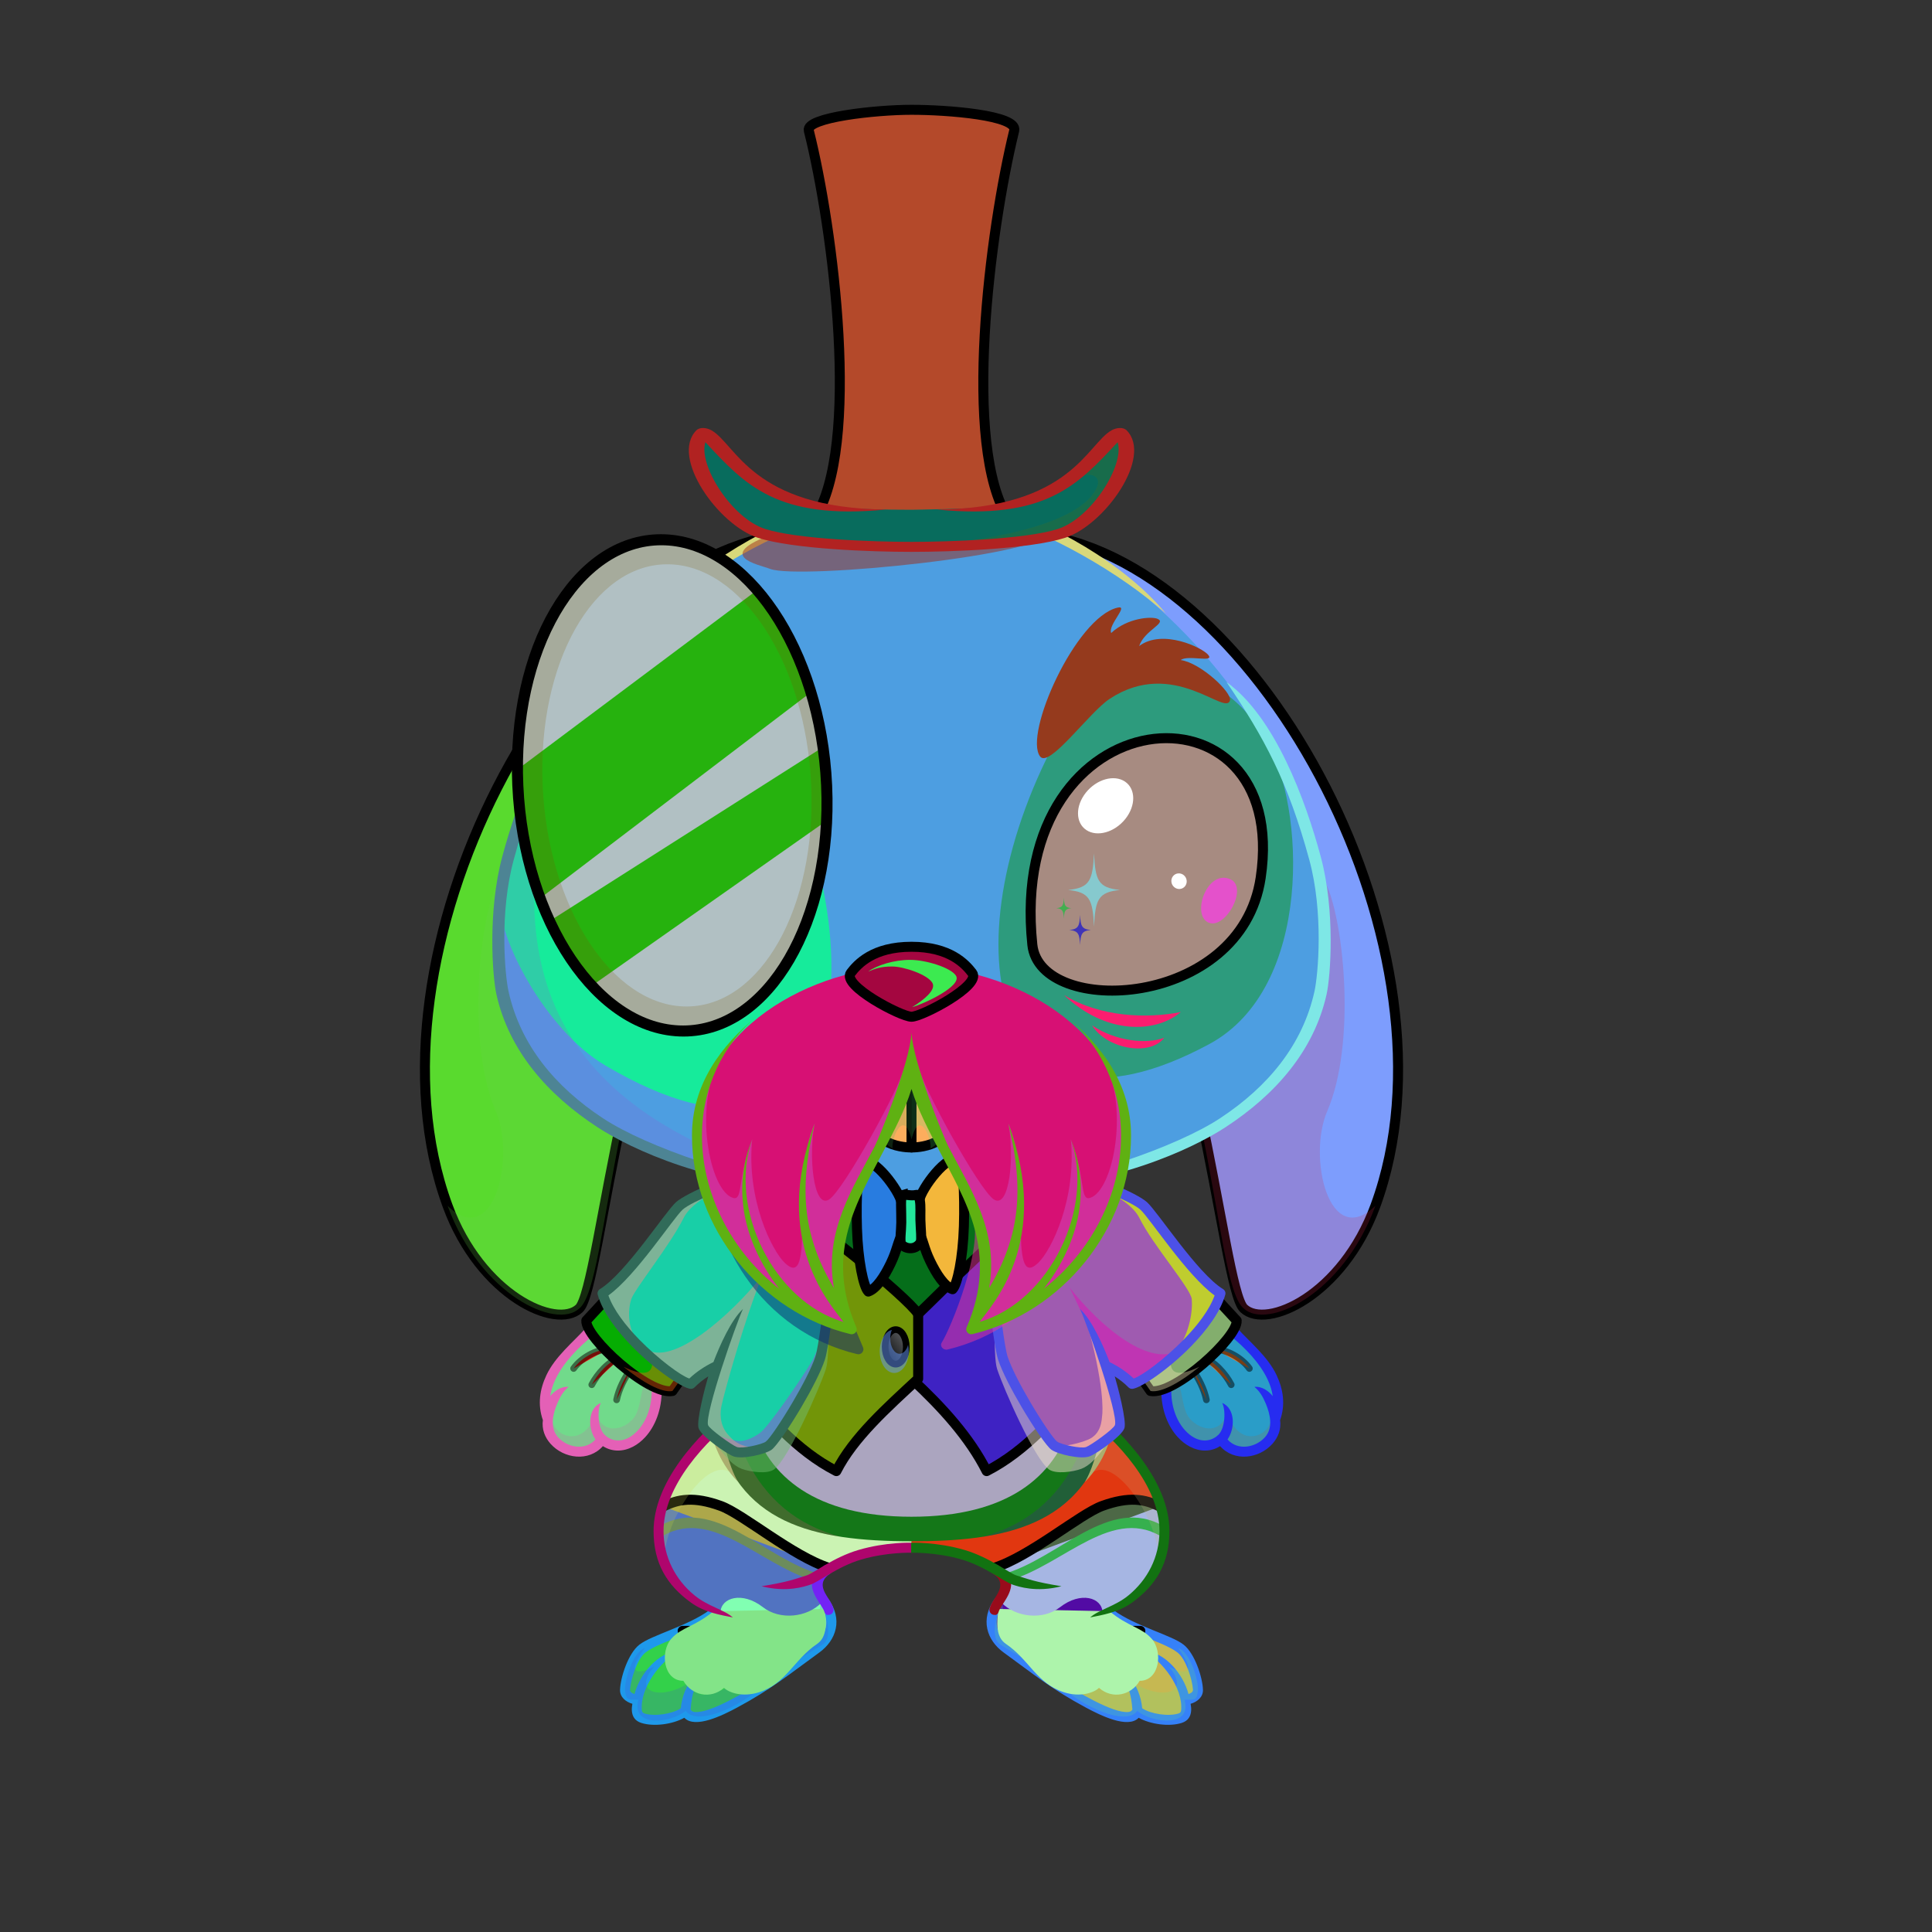 <?xml version="1.0" encoding="UTF-8"?><!DOCTYPE svg PUBLIC "-//W3C//DTD SVG 1.1//EN" "http://www.w3.org/Graphics/SVG/1.1/DTD/svg11.dtd"><!-- Creator: CorelDRAW 2018 (64-Bit) --><svg xmlns="http://www.w3.org/2000/svg" xmlns:xlink="http://www.w3.org/1999/xlink" xml:space="preserve" width="290mm" height="290mm" version="1.1" style="shape-rendering:geometricPrecision; text-rendering:geometricPrecision; image-rendering:optimizeQuality; fill-rule:evenodd; clip-rule:evenodd" viewBox="0 0 29000 29000">
 <rect x="0" y="0" width="29000" height="29000" fill="#333333" stroke="none"/>
 <defs>
  <style type="text/css">
   <![CDATA[
    .str1 {stroke:black;stroke-width:100;stroke-linecap:round;stroke-linejoin:round;stroke-miterlimit:22.926;stroke-opacity:0.502}
    .str5 {stroke:black;stroke-width:150;stroke-miterlimit:22.926}
    .str2 {stroke:black;stroke-width:100;stroke-linecap:round;stroke-linejoin:round;stroke-miterlimit:22.926}
    .str3 {stroke:black;stroke-width:150;stroke-linecap:round;stroke-linejoin:round;stroke-miterlimit:22.926}
    .str4 {stroke:black;stroke-width:150;stroke-linecap:round;stroke-linejoin:round;stroke-miterlimit:22.926}
    .str0 {stroke:black;stroke-width:150;stroke-linecap:round;stroke-linejoin:round;stroke-miterlimit:22.926}
    .fil3 {fill:none}
    .fil18 {fill:none;fill-rule:nonzero}
    .fil62 {fill:black}
    .fil45 {fill:#870A0A}
    .fil47 {fill:#BE0101}
    .fil73 {fill:white}
    .fil60 {fill:white}
    .fil2 {fill:black;fill-rule:nonzero}
    .fil10 {fill:black;fill-rule:nonzero}
    .fil4 {fill:black;fill-opacity:0.2}
    .fil72 {fill:#63BEFF;fill-opacity:0.2}
    .fil58 {fill:white;fill-opacity:0.2}
    .fil27 {fill:black;fill-opacity:0.4}
    .fil71 {fill:black;fill-opacity:0.502}
    .fil30 {fill:black;fill-opacity:0.502}
    .fil24 {fill:black;fill-opacity:0.502}
    .fil69 {fill:#002D87;fill-opacity:0.502}
    .fil20 {fill:#541600;fill-opacity:0.502}
    .fil67 {fill:#63BEFF;fill-opacity:0.502}
    .fil36 {fill:white;fill-opacity:0.502}
    .fil25 {fill:black;fill-rule:nonzero;fill-opacity:0.502}
    .fil52 {fill:#870A0A;fill-opacity:0.678}
    .fil39 {fill:url(#id0)}
    .fil54 {fill:url(#id1)}
    .fil59 {fill:url(#id2)}
    .fil32 {fill:url(#id3)}
    .fil1 {fill:url(#id4)}
    .fil6 {fill:url(#id5)}
    .fil22 {fill:url(#id6)}
    .fil57 {fill:url(#id7)}
    .fil7 {fill:url(#id8)}
    .fil8 {fill:url(#id9)}
    .fil12 {fill:url(#id10)}
    .fil16 {fill:url(#id11)}
    .fil63 {fill:url(#id12)}
    .fil21 {fill:url(#id13)}
    .fil40 {fill:url(#id14)}
    .fil13 {fill:url(#id15)}
    .fil65 {fill:url(#id16)}
    .fil11 {fill:url(#id17)}
    .fil38 {fill:url(#id18)}
    .fil9 {fill:url(#id19)}
    .fil55 {fill:url(#id20)}
    .fil19 {fill:url(#id21)}
    .fil26 {fill:url(#id22)}
    .fil23 {fill:url(#id23)}
    .fil53 {fill:url(#id24)}
    .fil35 {fill:url(#id25)}
    .fil64 {fill:url(#id26)}
    .fil42 {fill:url(#id27)}
    .fil41 {fill:url(#id28)}
    .fil56 {fill:url(#id29)}
    .fil70 {fill:url(#id30)}
    .fil5 {fill:url(#id31)}
    .fil0 {fill:url(#id32)}
    .fil68 {fill:url(#id33)}
    .fil37 {fill:url(#id34)}
    .fil66 {fill:url(#id35)}
    .fil17 {fill:url(#id36)}
    .fil14 {fill:url(#id37)}
    .fil15 {fill:url(#id38)}
    .fil34 {fill:url(#id39)}
    .fil28 {fill:url(#id40)}
    .fil29 {fill:url(#id41)}
    .fil31 {fill:url(#id42)}
    .fil33 {fill:url(#id43)}
    .fil43 {fill:url(#id44)}
    .fil51 {fill:url(#id45)}
    .fil46 {fill:url(#id46)}
    .fil49 {fill:url(#id47)}
    .fil48 {fill:url(#id48)}
    .fil44 {fill:url(#id49)}
    .fil50 {fill:url(#id50)}
    .fil61 {fill:url(#id51);fill-rule:nonzero}
   ]]>
  </style>
  <linearGradient id="id0" gradientUnits="userSpaceOnUse" x1="17198.7" y1="16176.35" x2="17198.71" y2="10147.1">
   <stop offset="0" style="stop-opacity:1; stop-color:#D9D9D9"/>
   <stop offset="1" style="stop-opacity:1; stop-color:#CDD1D4"/>
  </linearGradient>
  <linearGradient id="id1" gradientUnits="userSpaceOnUse" x1="13681.94" y1="14211.33" x2="13681.94" y2="15261.74">
   <stop offset="0" style="stop-opacity:1; stop-color:#FFCCCC"/>
   <stop offset="1" style="stop-opacity:1; stop-color:#DB9092"/>
  </linearGradient>
  <linearGradient id="id2" gradientUnits="userSpaceOnUse" x1="15564.4" y1="10248.56" x2="18463.72" y2="10248.56">
   <stop offset="0" style="stop-opacity:1; stop-color:#E6F2F2"/>
   <stop offset="1" style="stop-opacity:1; stop-color:#E9EFF2"/>
  </linearGradient>
  <linearGradient id="id3" gradientUnits="userSpaceOnUse" x1="8937.29" y1="19595.55" x2="10170.89" y2="20540.5">
   <stop offset="0" style="stop-opacity:1; stop-color:#ADB5BA"/>
   <stop offset="0.541" style="stop-opacity:1; stop-color:#DBE3E9"/>
   <stop offset="1" style="stop-opacity:1; stop-color:#83848A"/>
  </linearGradient>
  <linearGradient id="id4" gradientUnits="userSpaceOnUse" x1="12322.99" y1="24145.51" x2="10249.34" y2="24912.98">
   <stop offset="0" style="stop-opacity:1; stop-color:#C9CBD1"/>
   <stop offset="0.271" style="stop-opacity:1; stop-color:#C9CBD1"/>
   <stop offset="1" style="stop-opacity:1; stop-color:#EFF2F7"/>
  </linearGradient>
  <linearGradient id="id5" gradientUnits="userSpaceOnUse" xlink:href="#id4" x1="15467.62" y1="23805.64" x2="16687.77" y2="25252.85">
  </linearGradient>
  <linearGradient id="id6" gradientUnits="userSpaceOnUse" x1="11767.59" y1="18085.93" x2="15556.41" y2="19392.74">
   <stop offset="0" style="stop-opacity:1; stop-color:#30343D"/>
   <stop offset="0.541" style="stop-opacity:1; stop-color:#EDF4FF"/>
   <stop offset="1" style="stop-opacity:1; stop-color:#35373B"/>
  </linearGradient>
  <linearGradient id="id7" gradientUnits="userSpaceOnUse" x1="11856.89" y1="8446.58" x2="15506.99" y2="6260.27">
   <stop offset="0" style="stop-opacity:1; stop-color:#2A3138"/>
   <stop offset="0.369" style="stop-opacity:1; stop-color:#141417"/>
   <stop offset="1" style="stop-opacity:1; stop-color:#3F3F42"/>
  </linearGradient>
  <linearGradient id="id8" gradientUnits="userSpaceOnUse" x1="10585.02" y1="21466.87" x2="12981.39" y2="23904">
   <stop offset="0" style="stop-opacity:1; stop-color:#414142"/>
   <stop offset="0.149" style="stop-opacity:1; stop-color:#747475"/>
   <stop offset="0.502" style="stop-opacity:1; stop-color:#A1A1A3"/>
   <stop offset="1" style="stop-opacity:1; stop-color:#A1A1A3"/>
  </linearGradient>
  <linearGradient id="id9" gradientUnits="userSpaceOnUse" x1="11577.81" y1="24248.22" x2="10750.6" y2="22514.41">
   <stop offset="0" style="stop-opacity:1; stop-color:#C9CBD1"/>
   <stop offset="1" style="stop-opacity:1; stop-color:#EFF2F7"/>
  </linearGradient>
  <linearGradient id="id10" gradientUnits="userSpaceOnUse" xlink:href="#id9" x1="15749.99" y1="24244.65" x2="16649.32" y2="22517.98">
  </linearGradient>
  <linearGradient id="id11" gradientUnits="userSpaceOnUse" x1="13681.92" y1="22766.77" x2="13681.92" y2="18143.76">
   <stop offset="0" style="stop-opacity:1; stop-color:#EFF0F2"/>
   <stop offset="1" style="stop-opacity:1; stop-color:#464A52"/>
  </linearGradient>
  <linearGradient id="id12" gradientUnits="userSpaceOnUse" x1="16786.16" y1="14476.74" x2="17633.34" y2="12262.69">
   <stop offset="0" style="stop-opacity:1; stop-color:#192D6B"/>
   <stop offset="1" style="stop-opacity:1; stop-color:#1F1B20"/>
  </linearGradient>
  <linearGradient id="id13" gradientUnits="userSpaceOnUse" x1="11471.54" y1="18380.94" x2="13393.51" y2="21665.75">
   <stop offset="0" style="stop-opacity:1; stop-color:#4F2E08"/>
   <stop offset="0.431" style="stop-opacity:1; stop-color:#786116"/>
   <stop offset="0.741" style="stop-opacity:1; stop-color:#FFDC67"/>
   <stop offset="1" style="stop-opacity:1; stop-color:#FFEB99"/>
  </linearGradient>
  <linearGradient id="id14" gradientUnits="userSpaceOnUse" xlink:href="#id0" x1="9996.53" y1="16632.42" x2="9996.54" y2="10147.31">
  </linearGradient>
  <linearGradient id="id15" gradientUnits="userSpaceOnUse" x1="17478.94" y1="23332.43" x2="15036.3" y2="23168.45">
   <stop offset="0" style="stop-opacity:1; stop-color:#7D8087"/>
   <stop offset="0.51" style="stop-opacity:1; stop-color:#B8BDC4"/>
   <stop offset="1" style="stop-opacity:1; stop-color:#C9CBD1"/>
  </linearGradient>
  <linearGradient id="id16" gradientUnits="userSpaceOnUse" x1="12088.87" y1="10147.77" x2="8091.73" y2="13505.67">
   <stop offset="0" style="stop-opacity:1; stop-color:white"/>
   <stop offset="1" style="stop-opacity:1; stop-color:#95C7DE"/>
  </linearGradient>
  <linearGradient id="id17" gradientUnits="userSpaceOnUse" xlink:href="#id8" x1="16781.18" y1="21468.33" x2="14384.76" y2="23902.54">
  </linearGradient>
  <linearGradient id="id18" gradientUnits="userSpaceOnUse" x1="13700.58" y1="17936.72" x2="13700.58" y2="7484.8">
   <stop offset="0" style="stop-opacity:1; stop-color:#52606E"/>
   <stop offset="0.4" style="stop-opacity:1; stop-color:#ADADB0"/>
   <stop offset="1" style="stop-opacity:1; stop-color:#CBCDCF"/>
  </linearGradient>
  <linearGradient id="id19" gradientUnits="userSpaceOnUse" xlink:href="#id15" x1="12327.56" y1="23332.43" x2="9884.92" y2="23168.45">
  </linearGradient>
  <linearGradient id="id20" gradientUnits="userSpaceOnUse" x1="13884.54" y1="14374.6" x2="13507.89" y2="15150.57">
   <stop offset="0" style="stop-opacity:1; stop-color:#DB7272"/>
   <stop offset="1" style="stop-opacity:1; stop-color:#DB9092"/>
  </linearGradient>
  <linearGradient id="id21" gradientUnits="userSpaceOnUse" xlink:href="#id13" x1="15959.73" y1="18413.15" x2="14002.94" y2="21633.54">
  </linearGradient>
  <linearGradient id="id22" gradientUnits="userSpaceOnUse" xlink:href="#id3" x1="18426.57" y1="19595.55" x2="17192.97" y2="20540.5">
  </linearGradient>
  <linearGradient id="id23" gradientUnits="userSpaceOnUse" x1="13283.04" y1="20330.48" x2="13606.72" y2="20104">
   <stop offset="0" style="stop-opacity:1; stop-color:#0C0D0D"/>
   <stop offset="1" style="stop-opacity:1; stop-color:#585A5E"/>
  </linearGradient>
  <linearGradient id="id24" gradientUnits="userSpaceOnUse" x1="15292.11" y1="19953.3" x2="15292.1" y2="14500">
   <stop offset="0" style="stop-opacity:1; stop-color:#F5FFFF"/>
   <stop offset="0.639" style="stop-opacity:1; stop-color:#EDF5F6"/>
   <stop offset="1" style="stop-opacity:1; stop-color:#9EA0A1"/>
  </linearGradient>
  <linearGradient id="id25" gradientUnits="userSpaceOnUse" xlink:href="#id18" x1="18315.1" y1="19733.08" x2="18315.1" y2="8027.23">
  </linearGradient>
  <linearGradient id="id26" gradientUnits="userSpaceOnUse" x1="7668.68" y1="10158.09" x2="12511.74" y2="13419.56">
   <stop offset="0" style="stop-opacity:1; stop-color:#7FA3EB"/>
   <stop offset="1" style="stop-opacity:1; stop-color:#AEDDE3"/>
  </linearGradient>
  <linearGradient id="id27" gradientUnits="userSpaceOnUse" x1="13320.74" y1="16147.26" x2="13320.74" y2="17224.92">
   <stop offset="0" style="stop-opacity:1; stop-color:#D6D6D6"/>
   <stop offset="0.6" style="stop-opacity:1; stop-color:white"/>
   <stop offset="1" style="stop-opacity:1; stop-color:#FEFEFE"/>
  </linearGradient>
  <linearGradient id="id28" gradientUnits="userSpaceOnUse" xlink:href="#id27" x1="14043.33" y1="16147.26" x2="14043.33" y2="17224.92">
  </linearGradient>
  <linearGradient id="id29" gradientUnits="userSpaceOnUse" xlink:href="#id7" x1="12043.63" y1="4980.24" x2="15320.73" y2="4729.68">
  </linearGradient>
  <linearGradient id="id30" gradientUnits="userSpaceOnUse" x1="16775.25" y1="11188.87" x2="16775.25" y2="14081.93">
   <stop offset="0" style="stop-opacity:1; stop-color:black"/>
   <stop offset="0.4" style="stop-opacity:1; stop-color:black"/>
   <stop offset="1" style="stop-opacity:1; stop-color:#003273"/>
  </linearGradient>
  <linearGradient id="id31" gradientUnits="userSpaceOnUse" xlink:href="#id18" x1="16458.36" y1="25815.58" x2="16458.36" y2="23752.39">
  </linearGradient>
  <linearGradient id="id32" gradientUnits="userSpaceOnUse" xlink:href="#id18" x1="10905.5" y1="25815.58" x2="10905.5" y2="23752.39">
  </linearGradient>
  <linearGradient id="id33" gradientUnits="userSpaceOnUse" x1="16276.78" y1="14467.63" x2="17663.01" y2="11294.13">
   <stop offset="0" style="stop-opacity:1; stop-color:#8CDBFF"/>
   <stop offset="0.49" style="stop-opacity:1; stop-color:#2495FF"/>
   <stop offset="1" style="stop-opacity:1; stop-color:#002954"/>
  </linearGradient>
  <linearGradient id="id34" gradientUnits="userSpaceOnUse" xlink:href="#id18" x1="9048.77" y1="19733.08" x2="9048.77" y2="8027.23">
  </linearGradient>
  <linearGradient id="id35" gradientUnits="userSpaceOnUse" x1="17028.91" y1="14918.22" x2="17437.27" y2="11063.75">
   <stop offset="0" style="stop-opacity:1; stop-color:#0056B2"/>
   <stop offset="1" style="stop-opacity:1; stop-color:black"/>
  </linearGradient>
  <linearGradient id="id36" gradientUnits="userSpaceOnUse" x1="8431.87" y1="21567.58" x2="9643.09" y2="20119.83">
   <stop offset="0" style="stop-opacity:1; stop-color:#E8F1F7"/>
   <stop offset="0.78" style="stop-opacity:1; stop-color:#AFB2B8"/>
   <stop offset="1" style="stop-opacity:1; stop-color:#83848A"/>
  </linearGradient>
  <linearGradient id="id37" gradientUnits="userSpaceOnUse" x1="13649.36" y1="17759.14" x2="13649.35" y2="23134.89">
   <stop offset="0" style="stop-opacity:1; stop-color:#414142"/>
   <stop offset="0.031" style="stop-opacity:1; stop-color:#414142"/>
   <stop offset="0.529" style="stop-opacity:1; stop-color:#747475"/>
   <stop offset="1" style="stop-opacity:1; stop-color:#A1A1A3"/>
  </linearGradient>
  <linearGradient id="id38" gradientUnits="userSpaceOnUse" xlink:href="#id36" x1="18931.99" y1="21567.58" x2="17720.77" y2="20119.83">
  </linearGradient>
  <linearGradient id="id39" gradientUnits="userSpaceOnUse" x1="12339.71" y1="21170.31" x2="10599.41" y2="20638.68">
   <stop offset="0" style="stop-opacity:1; stop-color:#AEB6BD"/>
   <stop offset="0.651" style="stop-opacity:1; stop-color:#4F4F52"/>
   <stop offset="1" style="stop-opacity:1; stop-color:#2E2E30"/>
  </linearGradient>
  <linearGradient id="id40" gradientUnits="userSpaceOnUse" x1="15077.4" y1="20938.92" x2="17983.51" y2="18521.96">
   <stop offset="0" style="stop-opacity:1; stop-color:#4F4F52"/>
   <stop offset="0.239" style="stop-opacity:1; stop-color:#28282B"/>
   <stop offset="0.49" style="stop-opacity:1; stop-color:#1D1D1F"/>
   <stop offset="0.71" style="stop-opacity:1; stop-color:#4F4F52"/>
   <stop offset="1" style="stop-opacity:1; stop-color:#1B1B1C"/>
  </linearGradient>
  <linearGradient id="id41" gradientUnits="userSpaceOnUse" x1="17879.07" y1="20121.7" x2="16585" y2="17944.52">
   <stop offset="0" style="stop-opacity:1; stop-color:white"/>
   <stop offset="0.51" style="stop-opacity:1; stop-color:#4F4F52"/>
   <stop offset="1" style="stop-opacity:1; stop-color:#2E2E30"/>
  </linearGradient>
  <linearGradient id="id42" gradientUnits="userSpaceOnUse" x1="16763.2" y1="21232.67" x2="15898.41" y2="20344.84">
   <stop offset="0" style="stop-opacity:1; stop-color:#AEB6BD"/>
   <stop offset="0.451" style="stop-opacity:1; stop-color:#4F4F52"/>
   <stop offset="1" style="stop-opacity:1; stop-color:#2E2E30"/>
  </linearGradient>
  <linearGradient id="id43" gradientUnits="userSpaceOnUse" xlink:href="#id40" x1="12286.46" y1="20938.92" x2="9380.35" y2="18521.96">
  </linearGradient>
  <linearGradient id="id44" gradientUnits="userSpaceOnUse" x1="13541.54" y1="18368.68" x2="12888.27" y2="18368.68">
   <stop offset="0" style="stop-opacity:1; stop-color:#8B0202"/>
   <stop offset="0.141" style="stop-opacity:1; stop-color:#CE0000"/>
   <stop offset="0.541" style="stop-opacity:1; stop-color:#FF3B3B"/>
   <stop offset="1" style="stop-opacity:1; stop-color:#FD4141"/>
  </linearGradient>
  <linearGradient id="id45" gradientUnits="userSpaceOnUse" xlink:href="#id44" x1="13692.13" y1="18730.64" x2="13639.16" y2="17947.91">
  </linearGradient>
  <linearGradient id="id46" gradientUnits="userSpaceOnUse" x1="12892.24" y1="18389.14" x2="13244.97" y2="18389.14">
   <stop offset="0" style="stop-opacity:1; stop-color:#880202"/>
   <stop offset="0.271" style="stop-opacity:1; stop-color:#CE0000"/>
   <stop offset="0.82" style="stop-opacity:1; stop-color:#FF3B3B"/>
   <stop offset="1" style="stop-opacity:1; stop-color:#FF3B3B"/>
  </linearGradient>
  <linearGradient id="id47" gradientUnits="userSpaceOnUse" x1="13798.29" y1="18259.86" x2="14332.92" y2="18259.86">
   <stop offset="0" style="stop-opacity:1; stop-color:#880202"/>
   <stop offset="0.31" style="stop-opacity:1; stop-color:#930202"/>
   <stop offset="0.71" style="stop-opacity:1; stop-color:#CE0000"/>
   <stop offset="1" style="stop-opacity:1; stop-color:#DB0909"/>
  </linearGradient>
  <linearGradient id="id48" gradientUnits="userSpaceOnUse" xlink:href="#id44" x1="13789.85" y1="18333.67" x2="14443.47" y2="18333.67">
  </linearGradient>
  <linearGradient id="id49" gradientUnits="userSpaceOnUse" xlink:href="#id47" x1="13533.09" y1="18294.94" x2="12998.46" y2="18294.94">
  </linearGradient>
  <linearGradient id="id50" gradientUnits="userSpaceOnUse" xlink:href="#id46" x1="14439.51" y1="18353.18" x2="14086.44" y2="18353.18">
  </linearGradient>
  <linearGradient id="id51" gradientUnits="userSpaceOnUse" x1="16584.36" y1="14855.81" x2="17111.96" y2="15817.95">
   <stop offset="0" style="stop-opacity:1; stop-color:#6F7983"/>
   <stop offset="1" style="stop-opacity:1; stop-color:#C1C5C9"/>
  </linearGradient>
 </defs>
 <g id="Feet">
  <g id="_1353366986736">
   <g>
    <path class="fil0" d="M9582.95 25513.31c-27,104.67 -57.85,237.8 66.24,277.41 200.5,64.01 519.63,-3.67 643.45,-110.9 46.84,109.91 151.25,122.13 401.04,42.14 169.56,-54.31 570.01,-280.9 775.68,-415.19 290.8,-189.87 584.16,-417.38 785.22,-562.79 220.49,-159.46 204.8,-507.21 104.08,-721.04 -363.68,340.29 -782.66,-165.21 -1075.55,-247.93 -373.84,-101.68 -736.94,157.82 -534.63,412.54 -341.23,278.98 -924.97,416.13 -1106.49,559.4 -149.82,118.24 -253.48,454.72 -260.32,621.72 -3.49,85.13 108.32,144.64 201.28,144.64z" style="fill:#33d14a"/>
    <path class="fil1" d="M12254.58 24743.98c220.49,-159.46 204.8,-507.21 104.08,-721.04 -363.68,340.29 -782.66,-165.21 -1075.55,-247.93 -373.84,-101.68 -736.94,157.82 -534.63,412.54 -65.6,31.61 -605.56,275.92 -605.56,281.06 1080.33,-71.41 1046.83,604.4 1304.21,833.55 3.33,55.39 715.01,-491.32 807.45,-558.18z" style="fill:#81ffb2"/>
    <path class="fil2" d="M10810.13 24230.02c-250.66,253 -900.36,400.7 -1121.85,575.52 -127.64,100.74 -219.41,401.61 -231.2,555.53 -2.91,37.87 33.83,55.73 67.09,67.22 77.29,-295.5 350.3,-636.53 676.82,-651.28 -287.77,151.53 -595.61,559.48 -566.87,893.25 1.92,22.31 11.72,41.01 37.63,49.27 152.95,48.79 418.25,8.03 546.99,-77.44 35.76,-360.27 259.54,-631.02 540.73,-650.99 -162.85,103.88 -359.76,183.51 -392.81,670 12.18,21.46 30.4,33.6 58.3,36.59 235.8,25.31 804.26,-323.41 1003.68,-453.62 282.49,-184.45 534.77,-381.94 781.99,-560.73 162.37,-117.42 263.16,-284.13 133.26,-567.87l82.45 -124.46c234.3,314.71 123.57,631.8 -127.81,813.61 -442.47,320.03 -716.16,549.36 -1238.45,828.93 -209.64,112.22 -626.19,320.84 -788.47,150.94 -173.04,97.06 -455.94,137.75 -644.98,77.42 -98.18,-31.32 -135.02,-99.04 -141.93,-179.35 -3.04,-35.3 0.82,-72.01 7.48,-107.84 -97.51,-28.26 -187.66,-99.26 -185.18,-208.71 5.06,-186.89 122.07,-546.13 288.7,-677.65 185.24,-146.19 717.55,-275.67 1052.68,-518.39l161.75 60.05z" style="fill:#1e99eb"/>
    <path class="fil3 str0" d="M10247.2 24479.8c943.31,-17.89 952.36,572.59 1183.23,806.47" style="fill:#f1cc41"/>
    <path class="fil4" d="M9582.95 25513.31c-117.21,431 502.47,345.96 709.69,166.51 175.96,259.07 968.12,-118.56 1259.14,-493.83 314.79,-217.24 676.79,-421.62 795.64,-500.03 156.12,-103 53.19,-398.33 20.96,-584.15 -17.85,-13.98 -36.32,-26.67 -55.45,-37.83 59.89,533.31 -2183.16,1956.54 -1856.9,1106.29 -414.42,370.67 -1021.9,294.18 -634.36,-158.21 -135.17,83.77 -493.35,198.78 -142.78,-274 -182.48,62.12 -303.09,478.08 -297.22,630.61 17.28,153.49 33.21,144.64 201.28,144.64z" style="fill:#484bd0"/>
    <path class="fil3" d="M10708.4 24185.7c-277.12,231.33 -479.91,239.56 -632.6,413.23 -168.75,191.92 -120.75,630.76 181.48,630.76 123.56,214.04 403.48,285.33 610.7,105.88 70.65,70.23 276.53,145.76 526.32,65.76 409.3,-131.08 519.97,-488.94 871.1,-725.96 156.04,-105.33 138.82,-331.38 109.24,-523.93" style="fill:#83e488"/>
   </g>
   <g>
    <path class="fil5" d="M17780.91 25513.31c27,104.67 57.85,237.8 -66.24,277.41 -200.5,64.01 -519.63,-3.67 -643.45,-110.9 -46.84,109.91 -151.25,122.13 -401.04,42.14 -169.56,-54.31 -570.01,-280.9 -775.68,-415.19 -290.8,-189.87 -584.16,-417.38 -785.22,-562.79 -220.49,-159.46 -204.8,-507.21 -104.08,-721.04 363.68,340.29 782.66,-165.21 1075.55,-247.93 373.84,-101.68 736.94,157.82 534.63,412.54 341.23,278.98 924.97,416.13 1106.49,559.4 149.82,118.24 253.48,454.72 260.32,621.72 3.49,85.13 -108.32,144.64 -201.28,144.64z" style="fill:#c6b852"/>
    <path class="fil6" d="M15109.28 24743.98c-220.49,-159.46 -204.8,-507.21 -104.08,-721.04 363.68,340.29 782.66,-165.21 1075.55,-247.93 373.84,-101.68 736.94,157.82 534.63,412.54 65.6,31.61 605.56,275.92 605.56,281.06 -1080.33,-71.41 -1046.83,604.4 -1304.21,833.55 -3.33,55.39 -715.01,-491.32 -807.45,-558.18z" style="fill:#520ba4"/>
    <path class="fil2" d="M16553.73 24230.02c250.66,253 900.36,400.7 1121.85,575.52 127.64,100.74 219.41,401.61 231.2,555.53 2.91,37.87 -33.83,55.73 -67.09,67.22 -77.29,-295.5 -350.3,-636.53 -676.82,-651.28 287.77,151.53 595.61,559.48 566.87,893.25 -1.92,22.31 -11.72,41.01 -37.63,49.27 -152.95,48.79 -418.25,8.03 -546.99,-77.44 -35.76,-360.27 -259.54,-631.02 -540.73,-650.99 162.85,103.88 359.76,183.51 392.81,670 -12.18,21.46 -30.4,33.6 -58.3,36.59 -235.8,25.31 -804.26,-323.41 -1003.68,-453.62 -282.49,-184.45 -534.77,-381.94 -781.99,-560.73 -162.37,-117.42 -263.16,-284.13 -133.26,-567.87l-82.45 -124.46c-234.3,314.71 -123.57,631.8 127.81,813.61 442.47,320.03 716.16,549.36 1238.45,828.93 209.64,112.22 626.19,320.84 788.47,150.94 173.04,97.06 455.94,137.75 644.98,77.42 98.18,-31.32 135.02,-99.04 141.93,-179.35 3.04,-35.3 -0.82,-72.01 -7.48,-107.84 97.51,-28.26 187.66,-99.26 185.18,-208.71 -5.06,-186.89 -122.07,-546.13 -288.7,-677.65 -185.24,-146.19 -717.55,-275.67 -1052.68,-518.39l-161.75 60.05z" style="fill:#3581f8"/>
    <path class="fil3 str0" d="M17116.66 24479.8c-943.31,-17.89 -952.36,572.59 -1183.23,806.47" style="fill:#10dd53"/>
    <path class="fil4" d="M17780.91 25513.31c117.21,431 -502.47,345.96 -709.69,166.51 -175.96,259.07 -968.12,-118.56 -1259.14,-493.83 -314.79,-217.24 -676.79,-421.62 -795.64,-500.03 -156.12,-103 -53.19,-398.33 -20.96,-584.15 17.85,-13.98 36.32,-26.67 55.45,-37.83 -59.89,533.31 2183.16,1956.54 1856.9,1106.29 414.42,370.67 1021.9,294.18 634.36,-158.21 135.17,83.77 493.35,198.78 142.78,-274 182.48,62.12 303.09,478.08 297.22,630.61 -17.28,153.49 -33.21,144.64 -201.28,144.64z" style="fill:#64e989"/>
    <path class="fil3" d="M16655.46 24185.7c277.12,231.33 479.91,239.56 632.6,413.23 168.75,191.92 120.75,630.76 -181.48,630.76 -123.56,214.04 -403.48,285.33 -610.7,105.88 -70.65,70.23 -276.53,145.76 -526.32,65.76 -409.3,-131.08 -519.97,-488.94 -871.1,-725.96 -156.04,-105.33 -138.82,-331.38 -109.24,-523.93" style="fill:#adf4ab"/>
   </g>
  </g>
 </g>
 <g id="Legs">
  <g id="_1353366979824">
   <g>
    <path class="fil7" d="M13686.55 23259.3c-350.13,0 -1192.37,54.88 -1410.08,467.27 -87.52,165.78 81.27,168.02 13.65,260.29 -214.87,221.86 -622.21,269.44 -880.62,68.6 -312.33,-242.73 -764.62,-174.32 -708.71,92.46 -453.63,-190.83 -819.62,-624.03 -820.92,-1068.6 -2.52,-860.66 851.23,-1651.69 1153.94,-1891.1 621.48,859.57 1475.02,1269.07 2652.74,1328.08l0 743z" style="fill:#cbf3b3"/>
    <path class="fil8" d="M12448.55 23536.44c-73.2,52.93 -132.77,115.68 -172.08,190.13 -87.54,165.8 123.6,236.81 55.98,329.08 -214.87,221.86 -622.2,269.45 -880.62,68.6 -312.34,-242.74 -629.68,-142.57 -637.27,76.59 -530.36,-190.83 -933.4,-676.95 -934.69,-1121.52 -0.46,-158.72 28.26,-315.06 77.22,-466.03 220.81,-111.67 457.43,-154.97 861.06,-9.01 333.72,120.68 1082.71,760.08 1630.4,932.16z" style="fill:#5173c1"/>
    <path class="fil3 str0" d="M9957.09 22613.29c220.81,-111.67 457.43,-154.97 861.06,-9.01 333.72,120.68 1082.71,760.08 1630.4,932.16" style="fill:#ada74a"/>
    <path class="fil9" d="M12210.73 23721.88c-811.77,-232.16 -1566.76,-1153.07 -2330.56,-623.65 -1.55,-61.13 2.24,-123.75 9.54,-184.41 828.18,-490.21 1586.97,497.24 2442.95,722.85 -32.58,35.14 -105.18,39.61 -121.93,85.21z" style="fill:#6c8c5c"/>
    <path class="fil4" d="M9987.94 23464.04c-67.26,-148.73 -106.69,-305.87 -107.15,-464.07 -2.29,-775.51 724.56,-1425.03 1053.4,-1726.35l157.05 727.06c-26.43,47.89 -52.85,95.78 -79.28,143.67 -387.48,-413.26 -1131.08,852.41 -1024.02,1319.69z" style="fill:#d0d94c"/>
    <path class="fil10" d="M12511.51 24149.58c6.63,40.77 -19.98,82.54 -60.75,89.17 -40.77,6.63 -59.9,0.68 -77.73,-47.56 -3.27,-19.88 -35.74,-71.71 -63.2,-114.07 -105.22,-162.3 -243.27,-375.23 65.46,-578.32 34.46,-22.65 80.77,-13.08 103.42,21.38 22.65,34.46 13.08,80.77 -21.38,103.42 -184.59,121.43 -92.39,263.67 -22.1,372.08 36.56,56.4 63.62,104.09 76.28,153.9z" style="fill:#7322f5"/>
    <path class="fil10" d="M11078.21 21248.32c-474.85,376.94 -1120.37,1042.59 -1118.33,1735.75 1.13,388.03 178.15,727.78 465.88,963.66 200.45,164.33 440.69,212.09 574.07,330.27 -171.14,-34.1 -422.55,-72.82 -630.16,-223.79 -362.58,-263.67 -557.8,-589.45 -559.21,-1070.14 -2.19,-736.68 664.8,-1449.29 1177.06,-1854.44l90.69 118.69zm2603.75 1908.45c0,53.89 0,70.23 0,150.29 -1.05,-0.09 -369.7,-11.33 -754.7,102.19 -361.96,106.73 -631.32,336.76 -776.55,381.42 -67.97,20.91 -336.72,117.86 -720.21,19.22 408.62,-65.2 515.39,-112.7 675.71,-162 110.44,-33.95 402.04,-271.06 778.34,-382.03 413.86,-122.04 796.28,-109.25 797.41,-109.09z" style="fill:#af056d"/>
   </g>
   <g>
    <path class="fil11" d="M13681.94 23259.3c350.13,0 1187.73,54.88 1405.45,467.27 87.52,165.79 -81.27,168.02 -13.65,260.29 214.87,221.86 622.21,269.44 880.62,68.6 312.33,-242.73 764.62,-174.32 708.71,92.46 453.63,-190.83 819.62,-624.03 820.92,-1068.6 2.52,-860.66 -851.23,-1651.69 -1153.94,-1891.1 -621.48,859.57 -1470.39,1269.07 -2648.11,1328.08l0 743z" style="fill:#e13710"/>
    <path class="fil12" d="M14915.31 23536.44c73.2,52.93 132.77,115.68 172.08,190.13 87.54,165.8 -123.6,236.81 -55.98,329.08 214.87,221.86 622.2,269.45 880.62,68.6 312.34,-242.74 629.68,-142.57 637.27,76.59 530.36,-190.83 933.4,-676.95 934.69,-1121.52 0.46,-158.72 -28.26,-315.06 -77.22,-466.03 -220.81,-111.67 -457.43,-154.97 -861.06,-9.01 -333.72,120.68 -1082.71,760.08 -1630.4,932.16z" style="fill:#a6b6e3"/>
    <path class="fil3 str0" d="M17406.77 22613.29c-220.81,-111.67 -457.43,-154.97 -861.06,-9.01 -333.72,120.68 -1082.71,760.08 -1630.4,932.16" style="fill:#4d6846"/>
    <path class="fil13" d="M15153.13 23721.88c811.77,-232.16 1566.76,-1153.07 2330.56,-623.65 1.55,-61.13 -2.24,-123.75 -9.54,-184.41 -828.18,-490.21 -1586.97,497.24 -2442.95,722.85 32.58,35.14 105.18,39.61 121.93,85.21z" style="fill:#36b04e"/>
    <path class="fil4" d="M17375.92 23464.04c67.26,-148.73 106.69,-305.87 107.15,-464.07 2.29,-775.51 -724.56,-1425.03 -1053.4,-1726.35l-157.05 727.06c26.43,47.89 52.85,95.78 79.28,143.67 387.48,-413.26 1131.08,852.41 1024.02,1319.69z" style="fill:#c4b083"/>
    <path class="fil10" d="M14852.35 24149.58c-6.63,40.77 19.98,82.54 60.75,89.17 40.77,6.63 59.9,0.68 77.73,-47.56 3.27,-19.88 35.74,-71.71 63.2,-114.07 105.22,-162.3 243.27,-375.23 -65.46,-578.32 -34.46,-22.65 -80.77,-13.08 -103.42,21.38 -22.65,34.46 -13.08,80.77 21.38,103.42 184.59,121.43 92.39,263.67 22.1,372.08 -36.56,56.4 -63.62,104.09 -76.28,153.9z" style="fill:#980b1b"/>
    <path class="fil10" d="M16285.65 21248.32c474.85,376.94 1120.37,1042.59 1118.33,1735.75 -1.13,388.03 -178.15,727.78 -465.88,963.66 -200.45,164.33 -440.69,212.09 -574.07,330.27 171.14,-34.1 422.55,-72.82 630.16,-223.79 362.58,-263.67 557.8,-589.45 559.21,-1070.14 2.19,-736.68 -664.8,-1449.29 -1177.06,-1854.44l-90.69 118.69zm-2608.38 1908.45c0,53.89 0,70.23 0,150.29 1.05,-0.09 374.34,-11.33 759.33,102.19 361.96,106.72 631.32,336.76 776.55,381.42 67.97,20.91 336.72,117.86 720.21,19.22 -408.62,-65.2 -515.39,-112.7 -675.71,-162 -110.44,-33.95 -402.04,-271.07 -778.34,-382.03 -413.85,-122.04 -800.91,-109.25 -802.04,-109.09z" style="fill:#127211"/>
   </g>
  </g>
 </g>
 <g id="Body">
   <animateTransform type="translate" values="0;0 200;0;0 200;0;0 200;0;0 200;0" dur="10" repeatCount="indefinite" additive="sum" attributeName="transform"/>
  <g id="_1353372149344">
   <path class="fil14" d="M13681.93 23134.87c1347.76,0 2621.69,-197.11 2951.74,-1727.05 15.79,-73.21 -664.04,-149.47 -652.55,-228.8 146.85,-1014.04 303.1,-2286.86 -297.48,-3419.88 -634.24,80.29 -1363.91,142.31 -2001.72,142.31 -712.76,-19.05 -1367.46,-62.02 -2001.7,-142.31 -600.58,1133.02 -444.33,2405.84 -297.48,3419.88 11.49,79.33 -668.34,155.6 -652.55,228.8 315.7,1463.48 1477.61,1727.05 2951.74,1727.05z" style="fill:#147718"/>
   <path class="fil4" d="M12620.51 23067.29c-1015.93,-155.83 -1748.88,-628.88 -1931.29,-1888.27 -75.17,-519 28.96,-1105.79 228.98,-1706.93 -223.57,2000.42 401.77,3257.02 1702.31,3595.2z" style="fill:#f34485"/>
   <path class="fil4" d="M14743.35 23067.29c1015.93,-155.83 1748.88,-628.88 1931.29,-1888.27 75.17,-519 -28.96,-1105.79 -228.98,-1706.93 223.57,2000.42 -401.77,3257.02 -1702.31,3595.2z" style="fill:#5804b9"/>
   <path class="fil10" d="M16284.88 22245.77c319.47,-329.83 394.88,-696.53 422.03,-822.42 8.57,-40.44 -17.27,-80.2 -57.71,-88.77 -40.44,-8.57 -80.2,17.27 -88.77,57.71 -37.63,174.45 -129.4,606.75 -275.55,853.48zm-5205.9 0c-319.47,-329.83 -394.88,-696.53 -422.03,-822.42 -8.57,-40.44 17.27,-80.2 57.71,-88.77 40.44,-8.57 80.2,17.27 88.77,57.71 37.63,174.45 129.4,606.75 275.55,853.48z" style="fill:#abae6e"/>
   <g>
    <path class="fil15" d="M17500.83 20836.37c-31.01,671.59 506.32,1058.8 828,765.31 253.5,397.35 884.17,103.39 809.26,-292.5 203.13,-535.14 -266.24,-1035.76 -634.19,-1325.08 -198.11,-64.5 -364.18,-247.68 -461.85,44.06 -113.97,340.43 -156.85,278.81 -402.23,397.75 -163.53,79.26 -10.67,351.89 -138.99,410.46z" style="fill:#2a9dc8"/>
    <path class="fil4" d="M17500.83 20836.37c-31.01,671.59 506.32,1058.8 828,765.31 341.06,429.25 911,23.85 753.65,-292.7 -65.31,297.19 -520.59,407.83 -657.17,-118.23 -113.25,412.02 -522.03,237.66 -614.7,26.73 -38.99,-88.76 -53.56,-182.5 -71.53,-273.04 -25.89,-130.37 -58.87,-254.12 -182.13,-346.8 -1.8,93.31 16.28,193.4 -44.96,232.65l-0.16 0.1 -0.17 0.11c-1.48,0.93 -2.97,1.82 -4.53,2.69l-0.17 0.1 -0.18 0.09 -0.14 0.09 -0.03 0.01 -0.18 0.1 -0.17 0.09 -0.18 0.09c-1.69,0.92 -3.44,1.79 -5.25,2.61z" style="fill:#98643d"/>
    <path class="fil10" d="M17436.91 20673.48c-79.39,-58.19 -167.86,62.52 -88.48,120.7 28.24,20.69 56.25,42.36 83.3,64.61 -3.93,302.02 99.68,551.64 246.17,712.18 55.54,60.86 117.82,109.47 183.4,143.86 145.9,76.49 311.53,82.65 453.24,-7.98 209.57,238.5 583.03,191.12 784.7,-34.27 86.01,-96.11 134.73,-220.26 115.83,-356.13 82.54,-234.31 46.25,-463.42 -52.44,-673.52 -132.46,-282 -402.86,-497.73 -588.08,-703.58 -33.5,-37.22 -180.19,-286.69 -214.16,-345.48 -58.56,-79 -178.69,10.05 -120.12,89.06 35.43,47.77 75.16,120.11 111.48,186.29 6.41,11.67 81.45,153.11 123.81,187.52 201.58,163.8 430.96,392.41 551.71,649.47 38.04,80.97 65.19,164.94 76.97,250.68 -53.73,-69.19 -156.09,-151.42 -275.06,-139.39 80.64,67.61 125.53,143.46 171.18,252.76 65.8,157.59 113.11,362.41 -12.44,502.72 -141.93,158.63 -411.75,205.47 -562.48,33.5 115.64,-164.64 117.79,-464.48 -80.37,-548.33 54.53,102.27 47.95,374.07 -54.76,476.76 -86.33,86.32 -222.41,119.56 -359.87,47.5 -49.57,-25.99 -97.71,-63.9 -141.8,-112.22 -128.18,-140.48 -217.35,-364.86 -206.61,-639.48 1.55,-21.67 -6.3,-43.83 -23.35,-59.87 -36.49,-34.26 -81.32,-67.73 -121.77,-97.36z" style="fill:#262cf0"/>
   </g>
   <path class="fil16" d="M13681.92 18220.87c-910.76,0 -1629.68,-328.73 -1974.1,371.32 -874.88,1778.23 -905.44,4174.58 1974.1,4174.58 2879.54,0 2848.98,-2396.35 1974.1,-4174.58 -344.42,-700.05 -1063.34,-371.32 -1974.1,-371.32z" style="fill:#aba5bf"/>
   <g>
    <path class="fil17" d="M9863.03 20836.37c31.01,671.59 -506.32,1058.8 -828,765.31 -253.5,397.35 -884.17,103.39 -809.26,-292.5 -203.13,-535.14 266.24,-1035.76 634.19,-1325.08 198.11,-64.5 364.18,-247.68 461.85,44.06 113.97,340.43 156.85,278.81 402.23,397.75 163.53,79.26 10.67,351.89 138.99,410.46z" style="fill:#71da8b"/>
    <path class="fil4" d="M9863.03 20836.37c31.01,671.59 -506.32,1058.8 -828,765.31 -341.06,429.25 -911,23.85 -753.65,-292.7 65.31,297.19 520.59,407.83 657.17,-118.23 113.25,412.02 522.03,237.66 614.7,26.73 38.99,-88.76 53.56,-182.5 71.53,-273.04 25.89,-130.37 58.87,-254.12 182.13,-346.8 1.8,93.31 -16.28,193.4 44.96,232.65l0.16 0.1 0.17 0.11c1.48,0.93 2.97,1.82 4.53,2.69l0.17 0.1 0.18 0.09 0.14 0.09 0.03 0.01 0.18 0.1 0.17 0.09 0.18 0.09c1.69,0.92 3.44,1.79 5.25,2.61z" style="fill:#cd64aa"/>
    <path class="fil10" d="M9926.95 20673.48c79.39,-58.19 167.86,62.52 88.48,120.7 -28.24,20.69 -56.25,42.36 -83.3,64.61 3.93,302.02 -99.68,551.64 -246.17,712.18 -55.54,60.86 -117.82,109.47 -183.4,143.86 -145.9,76.49 -311.53,82.65 -453.24,-7.98 -209.57,238.5 -583.03,191.12 -784.7,-34.27 -86.01,-96.11 -134.73,-220.26 -115.83,-356.13 -82.54,-234.31 -46.25,-463.42 52.44,-673.52 132.46,-282 402.86,-497.73 588.08,-703.58 33.5,-37.22 180.19,-286.69 214.16,-345.48 58.56,-79 178.69,10.05 120.12,89.06 -35.43,47.77 -75.16,120.11 -111.48,186.29 -6.41,11.67 -81.45,153.11 -123.81,187.52 -201.58,163.8 -430.96,392.41 -551.71,649.47 -38.04,80.97 -65.19,164.94 -76.97,250.68 53.73,-69.19 156.09,-151.42 275.06,-139.39 -80.64,67.61 -125.53,143.46 -171.18,252.76 -65.8,157.59 -113.11,362.41 12.44,502.72 141.93,158.63 411.75,205.47 562.48,33.5 -115.64,-164.64 -117.79,-464.48 80.37,-548.33 -54.53,102.27 -47.95,374.07 54.76,476.76 86.33,86.32 222.41,119.56 359.87,47.5 49.57,-25.99 97.71,-63.9 141.8,-112.22 128.18,-140.48 217.35,-364.86 206.61,-639.48 -1.55,-21.67 6.3,-43.83 23.35,-59.87 36.49,-34.26 81.32,-67.73 121.77,-97.36z" style="fill:#e460b6"/>
   </g>
   <path class="fil18 str1" d="M18245.17 20254.29c166.51,6.34 390.43,122 508.52,287.2m-858.12 15.03c94.49,124.16 180.74,296.69 212.93,455.61m-61.35 -631.32c166.19,31.58 352.51,244.8 434.02,404.44" style="fill:#ef7a2b"/>
   <path class="fil18 str1" d="M9118.69 20254.29c-166.51,6.34 -390.43,122 -508.52,287.2m858.12 15.03c-94.49,124.16 -180.74,296.69 -212.93,455.61m61.35 -631.32c-166.19,31.58 -352.51,244.8 -434.02,404.44" style="fill:#e71d12"/>
   <g>
    <path class="fil19" d="M13681.93 20695.39c465.91,432.14 873.58,883.69 1127.73,1386.42 605.72,-311.6 1026.27,-825.19 1471.08,-1312.34 -215.19,-934.86 -430.39,-1869.73 -645.58,-2804.59 -651.08,42.33 -1302.15,84.67 -1953.23,127 0,867.84 0,1735.67 0,2603.51z" style="fill:#b40485"/>
    <path class="fil20" d="M13986.02 20989.93c53.5,54.43 105.81,109.28 156.73,164.58l733.73 -199.52 75.83 284.56 -594.75 161.72c46.17,56.4 90.72,113.36 133.47,170.91l512.76 -139.43 122.14 458.34c59.07,-40.99 116.41,-83.87 172.29,-128.34l-101.89 -382.36 703.28 -191.23c84.21,-90.87 167.16,-183.13 250.24,-275.24l-1005 273.28 -75.83 -284.56 1169.19 -317.92 -44.88 -194.99 -1175.79 319.72 -254.74 -955.95 1208.44 -328.59 -44.88 -195 -1215.05 330.39 -313.05 -1174.76c-14.02,-53.28 -68.59,-85.11 -121.87,-71.09 -53.28,14.02 -85.11,68.59 -71.09,121.87l313.47 1176.34 -836.84 227.55 0 207.19 888.33 -241.55 254.74 955.95 -838.98 228.13z" style="fill:#4514e0"/>
    <path class="fil3 str0" d="M13681.93 20695.39c465.91,432.14 873.58,883.69 1127.73,1386.42 605.72,-311.6 1026.27,-825.19 1471.08,-1312.34 -215.19,-934.86 -430.39,-1869.73 -645.58,-2804.59 -651.08,42.33 -1302.15,84.67 -1953.23,127 0,867.84 0,1735.67 0,2603.51z" style="fill:#3e22c3"/>
    <path class="fil21" d="M13781.93 20695.39c-465.91,432.14 -973.58,883.69 -1227.73,1386.42 -605.72,-311.6 -1026.27,-825.19 -1471.08,-1312.34 215.19,-934.86 430.39,-1869.73 645.58,-2804.59 651.08,42.33 1402.15,84.67 2053.23,127 0,867.84 0,1735.67 0,2603.51z" style="fill:#684aab"/>
    <path class="fil20" d="M13501.31 21034.47c-108.01,94.82 -216.64,190.88 -321.1,288.52l-768.05 196.54 -117.9 409.7c-59.19,-39.12 -116.63,-80.15 -172.57,-122.81l66.03 -229.45 -263.53 67.43c-59.68,-52.35 -117.83,-106.35 -174.82,-161.62l502.45 -128.57 83.82 -291.26 -798.34 204.29c-52.04,-55.04 -103.45,-110.76 -154.56,-166.81l1017.01 -260.24 344.5 -1197.08 -1489.6 381.18 50.48 -219.28 1503.23 -384.66 394.11 -1369.46c68.04,3.9 135.48,7.8 202,11.71 -0.42,7.14 -1.61,14.35 -3.65,21.52l-368.02 1278.79 749.13 -217.28 0 206.35 -813.23 233.69 -344.51 1197.09 1157.74 -321.85 0 206.36 -1221.84 338.25 -83.82 291.25 1025.04 -262.3z" style="fill:#20e555"/>
    <path class="fil3 str0" d="M13781.93 20695.39c-465.91,432.14 -973.58,883.69 -1227.73,1386.42 -605.72,-311.6 -1026.27,-825.19 -1471.08,-1312.34 215.19,-934.86 430.39,-1869.73 645.58,-2804.59 651.08,42.33 1402.15,84.67 2053.23,127 0,867.84 0,1735.67 0,2603.51z" style="fill:#729508"/>
    <path class="fil22 str0" d="M13681.93 17952.03c-449.41,0 -2808.17,-548.73 -1910.29,187.91 262.92,35.98 1851.54,1329.17 2010.29,1583.17 275.17,-259.3 1568.53,-1583.17 1810.29,-1583.17 776.17,-636.79 -1460.88,-187.91 -1910.29,-187.91z" style="fill:#056e1a"/>
    <ellipse class="fil23 str2" cx="13444.88" cy="20217.24" rx="158.75" ry="259.29"/>
    <path class="fil24" d="M13422.96 20608.78c120.29,0 217.79,-145.7 217.79,-325.41 0,-33.86 -3.46,-66.52 -9.89,-97.22 -22.02,79.32 -70.93,134.5 -127.74,134.5 -77.43,0 -140.19,-102.52 -140.19,-228.97 0,-48.03 9.06,-92.58 24.53,-129.4 -103.41,25.33 -182.3,159.43 -182.3,321.09 0,179.71 97.5,325.41 217.8,325.41z" style="fill:#6697fa"/>
   </g>
   <g>
    <path class="fil25" d="M14922.74 19548.99c4.04,678.07 9.93,895.39 45.17,1003.03 94.7,289.21 560.58,1348.06 777.08,1504.31 104.11,75.12 362.26,37.43 486.19,-8.86 238.84,-89.19 440.96,-480.69 512.83,-573.05 -112.17,78.01 -271.82,378.86 -648.67,311.78 -359.21,-63.95 -858.64,-980.87 -970.98,-1323.95 -31.66,-96.7 -153.53,-520.66 -201.62,-913.26z" style="fill:#eee1cb"/>
    <path class="fil26 str3" d="M18027.97 19252.72c211.19,214.05 315.36,333.92 535.11,569.37 18.01,255.17 -939.84,1126.12 -1292.84,1057.38 -78.48,-109.88 -135.56,-194.07 -214.04,-303.95 323.92,-440.93 647.85,-881.87 971.77,-1322.8z" style="fill:#83ae6d"/>
    <path class="fil27" d="M18027.97 19252.72c-524.54,1064.33 -677.85,1575.55 -23.76,1262.83 -268.88,221.16 -568.16,396.21 -733.97,363.92 -78.48,-109.88 -135.56,-194.07 -214.04,-303.95 323.92,-440.93 647.85,-881.87 971.77,-1322.8z" style="fill:#f0e5b4"/>
    <path class="fil28" d="M16599.32 20501.62c154.77,71.15 292.64,168.92 392.69,270.89 173.15,-5.91 1160.58,-755.33 1327.77,-1358.68 -385.7,-236.16 -1025.07,-1197.94 -1153.24,-1313.38 -128.17,-115.44 -771.97,-397.88 -1022.25,-421.57 -250.28,-23.69 -1134.09,-65.31 -1403.16,159.1 11.8,168.32 218.94,2263.13 312.04,2547.41 126.05,384.9 655.95,1230.92 772.51,1315.05 76.39,55.13 397.84,129.27 503.78,89.7 105.94,-39.57 450.92,-294.14 477.37,-376.16 26.45,-82.02 -117.37,-697.59 -207.51,-912.36z" style="fill:#9f5bb0"/>
    <path class="fil29" d="M17579.11 20387.34c314.08,-271.66 649.45,-644.33 740.67,-973.51 -385.7,-236.16 -1025.07,-1197.94 -1153.24,-1313.38 -128.17,-115.44 -771.97,-397.88 -1022.25,-421.57 657.74,238 882.15,449.6 958.75,604.12 202.86,409.18 772.37,1058.21 785.85,1218.72 13.49,160.56 -17.67,550.49 -309.78,885.62z" style="fill:#bfcd2f"/>
    <path class="fil30" d="M16054.56 19326.31c5.9,2.71 556.56,1180.79 562.39,1183.56 147.59,70.34 278.83,164.56 375.06,262.64 93.16,-3.18 422.07,-221.62 732.09,-516.71 -451.92,288.06 -1190.9,-325.45 -1669.54,-929.49z" style="fill:#df11b5"/>
    <path class="fil31" d="M16292.4 19774.01c293.03,1021.06 257.6,1421.37 252.13,1466.65 -8.22,68.1 -7.76,286.26 -215.83,370.33 -28.66,11.57 -260.56,104.3 -478.74,93.09 62.25,24.35 353.72,119.01 431.19,95.77 214.99,-64.48 499.24,-303.86 525.68,-385.87 54.09,-167.75 -362.13,-1436.11 -514.43,-1639.97z" style="fill:#e9a0a4"/>
    <path class="fil10" d="M16211.29 19647.49c180.21,168.22 350.3,552.7 443.88,797.84 130.52,62.93 256.52,146.87 361.72,246.77 122.04,-39.68 455.48,-282.05 753.01,-586.51 203.83,-208.59 385.5,-444.33 461.73,-660.73 -413.31,-296.54 -974.29,-1161.85 -1115.19,-1288.75 -130.78,-117.79 -765.82,-382.63 -979.18,-402.82 -211.81,-20.04 -1034.57,-60.51 -1318.11,120.16 8.89,101.94 211.9,2203.8 305.21,2488.8 55.3,168.89 192.25,431.83 336.38,677.18 173.16,294.78 352.18,559.66 408.59,600.37 59.92,43.24 356.45,109.31 434.06,80.32 76.11,-28.43 413.67,-271.33 432.25,-328.99 53.75,-166.77 -428.8,-1546.43 -524.35,-1743.64zm521.47 1012.19c44.17,147.13 180.95,666.42 145.26,777.15 -38.53,119.51 -416.21,383.63 -522.49,423.33 -132.51,49.49 -478.79,-30.73 -573.5,-99.08 -71.29,-51.45 -268.15,-336.17 -450.19,-646.07 -149.02,-253.66 -291.2,-527.33 -349.86,-706.48 -106.01,-323.78 -313.42,-2535.08 -315.56,-2565.57l0.2 -0.01c-1.52,-23.06 7.64,-46.49 26.76,-62.39 295.88,-246.41 1197.63,-200.73 1457.94,-176.09 245.09,23.2 911.47,301.76 1065.32,440.32 163.23,147.01 759.04,1071.01 1142.1,1305.17 27.79,16.96 42.21,50.85 33.11,83.79 -71.33,257.44 -279.84,535.77 -514.73,776.14 -338.52,346.38 -744.56,618.74 -872.98,636.42 -23.16,3.78 -47.74,-3.36 -65.45,-21.36 -61.5,-62.67 -132.04,-117.87 -205.93,-165.27z" style="fill:#4c51e7"/>
    <path class="fil24" d="M16750.53 17289.98c-9.43,709.42 -493.63,1285.49 -848.69,1801.84 -399.82,581.46 -984.96,998.89 -1678.57,1164.93 -63.58,15.22 -121.2,-50.52 -88.77,-101.83 132.96,-210.36 629.39,-1403.45 470.28,-1921.22l2145.75 -943.72z" style="fill:#eb389b"/>
   </g>
   <g>
    <path class="fil32 str3" d="M9335.89 19252.72c-211.19,214.05 -315.36,333.92 -535.11,569.37 -18.01,255.17 939.84,1126.12 1292.84,1057.38 78.48,-109.88 135.56,-194.07 214.04,-303.95 -323.92,-440.93 -647.85,-881.87 -971.77,-1322.8z" style="fill:#06ad02"/>
    <path class="fil27" d="M9335.89 19252.72c524.54,1064.33 677.85,1575.55 23.76,1262.83 268.88,221.16 568.16,396.21 733.97,363.92 78.48,-109.88 135.56,-194.07 214.04,-303.95 -323.92,-440.93 -647.85,-881.87 -971.77,-1322.8z" style="fill:#fa5f0e"/>
    <path class="fil33" d="M10764.54 20501.62c-154.77,71.15 -292.64,168.92 -392.69,270.89 -173.15,-5.91 -1160.58,-755.33 -1327.77,-1358.68 385.7,-236.16 1025.07,-1197.94 1153.24,-1313.38 128.17,-115.44 771.97,-397.88 1022.25,-421.57 250.28,-23.69 1134.09,-65.31 1403.16,159.1 -11.8,168.32 -218.94,2263.13 -312.04,2547.41 -126.05,384.9 -655.95,1230.92 -772.51,1315.05 -76.39,55.13 -397.84,129.27 -503.78,89.7 -105.94,-39.57 -450.92,-294.14 -477.37,-376.16 -26.45,-82.02 117.37,-697.59 207.51,-912.36z" style="fill:#18cfa7"/>
    <path class="fil25" d="M12441.12 19548.99c-4.04,678.07 -9.93,895.39 -45.17,1003.03 -94.7,289.21 -560.58,1348.06 -777.08,1504.31 -104.11,75.12 -362.26,37.43 -486.19,-8.86 -238.84,-89.19 -440.96,-480.69 -512.83,-573.05 112.17,78.01 271.82,378.86 648.67,311.78 359.21,-63.95 858.64,-980.87 970.98,-1323.95 31.66,-96.7 153.53,-520.66 201.62,-913.26z" style="fill:#70bb71"/>
    <path class="fil34" d="M12380.65 20007.68c-26.38,181.64 -50.64,318.69 -69.96,377.71 -126.05,384.89 -655.95,1230.92 -772.51,1315.05 -76.39,55.13 -397.84,129.27 -503.78,89.7 -104.32,-38.96 -440.4,-286.39 -475.93,-372.27 34.59,82.72 378.86,190.57 504.97,210.13 126.11,19.56 269.83,-65.69 346.17,-120.78 116.52,-84.08 600.05,-774.58 789.95,-1095.37 60.36,-134.72 120.73,-269.45 181.09,-404.17z" style="fill:#588cc0"/>
    <path class="fil30" d="M11440.27 19150.36c-273.16,684.95 -557.62,1710.41 -610.36,1950.07 -15.56,70.73 -46.22,285.99 110.01,447.06 47.15,48.61 178.53,233.95 573.98,156.59 -62.25,24.35 -353.72,119.01 -431.19,95.77 -214.99,-64.48 -499.24,-303.86 -525.68,-385.87 -33.34,-103.4 112.01,-624.9 264.09,-1057.57 -44,92.71 -72.9,152.84 -74.21,153.46 -147.59,70.34 -278.83,164.56 -375.06,262.64 -78.68,-2.68 -325.51,-158.92 -587.11,-385.18l-144.95 -131.51c-266.21,-253.35 -518.47,-563.28 -595.71,-841.99 385.7,-236.16 1025.07,-1197.94 1153.24,-1313.38 128.17,-115.44 771.97,-397.88 1022.25,-421.57 -657.74,238 -882.15,449.6 -958.75,604.12 -202.86,409.18 -735.07,1065.88 -785.85,1218.72 -41.32,124.37 -96.49,512.98 210.76,740.22 396.73,293.42 1299.79,-517.69 1754.54,-1091.58z" style="fill:#e19888"/>
    <path class="fil10" d="M11152.57 19647.49c-180.21,168.22 -350.3,552.7 -443.88,797.84 -130.52,62.93 -256.52,146.87 -361.72,246.77 -122.04,-39.68 -455.48,-282.05 -753.01,-586.51 -203.83,-208.59 -385.5,-444.33 -461.73,-660.73 413.31,-296.54 974.29,-1161.85 1115.19,-1288.75 130.78,-117.79 765.82,-382.63 979.18,-402.82 211.81,-20.04 1034.57,-60.51 1318.11,120.16 -8.89,101.94 -211.9,2203.8 -305.21,2488.8 -55.3,168.89 -192.25,431.83 -336.38,677.18 -173.16,294.78 -352.18,559.66 -408.59,600.37 -59.92,43.24 -356.45,109.31 -434.06,80.32 -76.11,-28.43 -413.67,-271.33 -432.25,-328.99 -53.75,-166.77 428.8,-1546.43 524.35,-1743.64zm-521.47 1012.19c-44.17,147.13 -180.95,666.42 -145.26,777.15 38.53,119.51 416.21,383.63 522.49,423.33 132.51,49.49 478.79,-30.73 573.5,-99.08 71.29,-51.45 268.15,-336.17 450.19,-646.07 149.02,-253.66 291.2,-527.33 349.86,-706.48 106.01,-323.78 313.42,-2535.08 315.56,-2565.57l-0.2 -0.01c1.52,-23.06 -7.64,-46.49 -26.76,-62.39 -295.88,-246.41 -1197.63,-200.73 -1457.94,-176.09 -245.09,23.2 -911.47,301.76 -1065.32,440.32 -163.23,147.01 -759.04,1071.01 -1142.1,1305.17 -27.79,16.96 -42.21,50.85 -33.11,83.79 71.33,257.44 279.84,535.77 514.73,776.14 338.52,346.38 744.56,618.74 872.98,636.42 23.16,3.78 47.74,-3.36 65.45,-21.36 61.5,-62.67 132.04,-117.87 205.93,-165.27z" style="fill:#316b59"/>
    <path class="fil24" d="M10613.33 17289.98c9.43,709.42 218.45,1354.27 573.52,1870.63 399.83,581.47 984.7,999.93 1678.57,1164.93 63.33,16.27 112.77,-46.07 88.77,-101.83 -537.78,-1247.59 -453.9,-1520.56 -294.79,-2038.33l-2046.07 -895.4z" style="fill:#0e2574"/>
   </g>
  </g>
 </g>
 <g id="Head">
   <animateTransform type="translate" values="0;0 200;0;0 200;0;0 200;0;0 200;0" dur="10" repeatCount="indefinite" additive="sum" attributeName="transform"/>
  <g id="_1353372147232">
   <path class="fil35" d="M15644.83 8027.23c3298.74,483.51 6387.82,6292.45 5000.43,10072.55 -493.9,1345.69 -1633.24,1861.77 -1975.54,1541.06 -337.64,-316.33 -695.34,-5362.55 -2292.85,-7146.97 -498.25,-740.77 -742.94,-4405.99 -732.04,-4466.64z" style="fill:#b037f1"/>
   <path class="fil36" d="M20985.16 15963.12c9.06,748.18 -96.56,1473.63 -339.9,2136.66 -493.9,1345.68 -1633.24,1861.77 -1975.54,1541.06 -337.64,-316.33 -695.34,-5362.55 -2292.85,-7146.97 1597.51,1784.42 2119.23,6063.35 2456.87,6379.68 342.3,320.71 875.01,395.76 1414.67,-488.02 292.39,-478.84 665.79,-1685.5 736.75,-2422.41z" style="fill:#c7ab36"/>
   <path class="fil3 str4" d="M15644.83 8027.23c3298.74,483.51 6387.82,6292.45 5000.43,10072.55 -493.9,1345.69 -1633.24,1861.77 -1975.54,1541.06 -337.64,-316.33 -695.34,-5362.55 -2292.85,-7146.97 -498.25,-740.77 -742.94,-4405.99 -732.04,-4466.64z" style="fill:#7d9dfd"/>
   <path class="fil4" d="M15644.83 8027.23c1567.12,943.13 3356.74,2737.7 4268.53,5258.3 262.67,587.75 442.13,2386.99 8.1,3395.11 -297.05,689.95 28.47,2087.82 723.8,1419.14 -493.89,1345.68 -1633.24,1861.76 -1975.54,1541.06 -475.22,-374.54 -414.88,-4251.32 -2292.85,-7146.97 -498.25,-740.77 -742.94,-4405.99 -732.04,-4466.64z" style="fill:#d52c53"/>
  </g>
  <g id="_1353372143872">
   <path class="fil37" d="M11719.03 8027.23c-3298.74,483.51 -6387.82,6292.45 -5000.43,10072.55 493.9,1345.69 1633.24,1861.77 1975.54,1541.06 337.64,-316.33 695.34,-5362.55 2292.85,-7146.97 498.25,-740.77 742.94,-4405.99 732.04,-4466.64z" style="fill:#647cab"/>
   <path class="fil36" d="M6378.7 15963.12c-9.06,748.18 96.56,1473.63 339.9,2136.66 493.9,1345.68 1633.24,1861.77 1975.54,1541.06 337.64,-316.33 695.34,-5362.55 2292.85,-7146.97 -1597.51,1784.42 -2119.23,6063.35 -2456.87,6379.68 -342.3,320.71 -875.01,395.76 -1414.67,-488.02 -292.39,-478.84 -665.79,-1685.5 -736.75,-2422.41z" style="fill:#f4ade9"/>
   <path class="fil3 str4" d="M11719.03 8027.23c-3298.74,483.51 -6387.82,6292.45 -5000.43,10072.55 493.9,1345.69 1633.24,1861.77 1975.54,1541.06 337.64,-316.33 695.34,-5362.55 2292.85,-7146.97 498.25,-740.77 742.94,-4405.99 732.04,-4466.64z" style="fill:#59da2e"/>
   <path class="fil4" d="M11719.03 8027.23c-1567.12,943.13 -3356.74,2737.7 -4268.53,5258.3 -262.67,587.75 -442.13,2386.99 -8.1,3395.11 297.05,689.95 -28.47,2087.82 -723.8,1419.14 493.89,1345.68 1633.24,1861.76 1975.54,1541.06 475.22,-374.54 414.88,-4251.32 2292.85,-7146.97 498.25,-740.77 742.94,-4405.99 732.04,-4466.64z" style="fill:#6bd44d"/>
  </g>
  <g id="_1353372140768">
   <path class="fil38" d="M13681.94 7484.8c-3317.85,29.1 -6810.78,4284.97 -6118.37,7422.04 477.37,2162.82 3344.41,3029.88 6118.37,3029.88 2773.96,0 5654.54,-832.69 6153.65,-2941.68 703.67,-3159.58 -2821.25,-7510.23 -6153.65,-7510.24z" style="fill:#4d9ee1"/>
   <path class="fil39" d="M15924.28 10972.88c-1713.83,3087.31 -1136.26,6509.78 2225.1,4700.5 1573.83,-847.13 1437.33,-3572.82 862.47,-4555.48 -1167.61,-1995.91 -3053.91,-324.93 -3087.57,-145.02z" style="fill:#2d9b7d"/>
   <path class="fil40" d="M11476.88 10972.88c1713.83,3087.31 1426.81,7275.73 -2394.44,5018 -910.22,-537.79 -1632.61,-1961.18 -1564.95,-2465.09 108.33,-806.68 418.79,-1634.21 871.82,-2407.89 1168.42,-1995.45 3053.91,-324.93 3087.57,-145.02z" style="fill:#16eb9b"/>
   <path class="fil4" d="M8458.47 10922.11c-784.99,1275.18 -1176.92,2718.44 -894.9,3984.73 421.08,1890.7 2663.57,2791.72 5075.04,2988.04 -4045.8,-960.15 -5423.91,-2961.05 -4180.14,-6972.77z" style="fill:#9357da"/>
   <path class="fil10" d="M8953.19 10238.26c-570.13,841.02 -921.69,1492.78 -1241.8,2665.51 -217.04,795.05 -133.62,1728.42 -77.69,1979.56 178.58,801.84 697.02,1428.14 1416.95,1902.22 661.21,435.41 2110.79,926.56 3200.89,1064.47 -1560.35,-30.12 -2775.1,-598.49 -3282.93,-929.93 -753.19,-491.58 -1329.37,-1151.32 -1517.36,-1995.41 -59.36,-266.55 -133.07,-1244.85 87.34,-2064.17 229.03,-851.31 688.2,-2100.4 1414.6,-2622.25z" style="fill:#4d8494"/>
   <path class="fil10" d="M18410.69 10238.26c570.13,841.02 921.69,1492.78 1241.8,2665.51 217.04,795.05 133.62,1728.42 77.69,1979.56 -178.58,801.84 -697.02,1428.14 -1416.95,1902.22 -661.21,435.41 -2110.79,926.56 -3200.89,1064.47 1560.35,-30.12 2775.1,-598.49 3282.93,-929.93 753.19,-491.58 1329.37,-1151.32 1517.36,-1995.41 59.36,-266.55 133.07,-1244.85 -87.34,-2064.17 -229.03,-851.31 -688.2,-2100.4 -1414.6,-2622.25z" style="fill:#7ee7e6"/>
   <path class="fil10" d="M13681.94 7559.8c-408.05,0 -767.02,56.44 -1101.68,148.75 -949.75,261.97 -2036.74,899.1 -2715.65,1499.17 604.3,-730.18 1714.22,-1378.1 2675.81,-1643.31 347.84,-95.94 719.98,-154.61 1141.52,-154.61 421.54,0 793.68,58.67 1141.52,154.61 961.59,265.21 2071.51,913.13 2675.81,1643.31 -678.91,-600.07 -1765.9,-1237.2 -2715.65,-1499.17 -334.66,-92.31 -693.63,-148.75 -1101.68,-148.75z" style="fill:#d8d87a"/>
  </g>
  <g id="_1353372137536">
   <path class="fil41" d="M13682.05 16147.26l0.09 1076.44c170.06,11.66 666.63,-50.03 722.42,-667.4 4.64,-22.74 -365.04,-87.49 -722.51,-409.04z" style="fill:#efc3ce"/>
   <path class="fil42" d="M13682.01 16147.26l-0.09 1076.44c-170.06,11.66 -666.63,-50.03 -722.42,-667.4 -4.64,-22.74 365.04,-87.49 722.51,-409.04z" style="fill:#2bbcc7"/>
   <path class="fil3 str4" d="M13681.92 17223.7c-170.45,0 -666.63,-50.03 -722.42,-667.4 -4.64,-22.74 365.04,-87.49 722.51,-409.04 357.47,321.55 727.19,386.3 722.55,409.04 -55.79,617.37 -552.19,667.4 -722.64,667.4z" style="fill:#fcad5d"/>
   <line class="fil3 str4" x1="13682.01" y1="16147.26" x2="13681.92" y2="17223.7"/>
   <path class="fil4" d="M14403.46 16566c12.18,261.81 -142.46,485.69 -440.75,676.93 39.68,-92.61 -153.93,-646.53 -280.6,-141.62 -0.14,-172.2 -0.04,-751.12 -0.07,-963.51 0,0 616.99,420.29 721.42,428.2z" style="fill:#49ec78"/>
   <path class="fil4" d="M12960.6 16566c-12.18,261.81 142.46,485.69 440.75,676.93 -39.68,-92.61 153.93,-646.53 280.6,-141.62 0.14,-172.2 0.04,-751.12 0.07,-963.51 0,0 -616.99,420.29 -721.42,428.2z" style="fill:#46b059"/>
  </g>
  <g id="_1353372129728">
   <path class="fil43" d="M13530.05 18042.66c-20.74,-107.92 -251.15,-433.41 -436.42,-575.89 -116.89,-89.91 -200.64,-69.29 -190.67,-47.06 5.95,13.25 -25.29,142.41 -23.42,268.7 9.93,671.59 -9.31,882.39 66.87,1568.76 11.66,141.55 138.21,125.76 241.32,-8.55 169.26,-220.47 345.43,-686.46 364.91,-753.18 31.36,-107.39 -22.59,-452.78 -22.59,-452.78z" style="fill:#a68027"/>
   <path class="fil44" d="M13060.14 18415.42c144.96,-20.67 331.48,-35.05 389.14,-101.48 48.45,-36.41 83.46,-14.32 85.02,-49.08 1.31,-28.93 -16.16,-10.58 -87.29,-39.36 -68.79,-45.5 -314,-261.14 -429.32,-43.81 -51.61,97.26 -33.81,200.51 -23.54,231.77 12.86,39.08 33.38,6.63 65.99,1.96z" style="fill:#aa6fad"/>
   <path class="fil45" d="M13143.06 18087.18c12.6,4.35 21.54,9.78 31.51,18.77 341.46,307.65 64.03,22.67 8.46,544.56 -5.12,48.11 -5.33,93.1 -5.33,93.1 0,0 197.74,-369.92 275.47,-424.2 26.02,-18.17 65.62,-17.98 78.95,-31.32 5.46,-5.45 -0.11,-28.09 -2.44,-31.83 -8.99,-14.47 -66.04,-24.52 -66.04,-24.52 0,0 -84.98,-72.48 -187.9,-115.67 -42.91,-18 -83.94,-33.28 -132.68,-28.89z" style="fill:#850617"/>
   <path class="fil46" d="M13004.47 17451.38c-77.36,-1.53 -59.61,903.35 -52.17,1009.59 4.08,58.26 17.61,252.93 38.42,439.31 39.81,356.49 158.95,166.25 264.09,217.54 11.23,5.47 -212.93,275.17 -261.21,226.03 -27.38,-27.88 -66.38,-170.16 -70.31,-233.68 -20.46,-330.66 -77.19,-1333.48 -41.68,-1596.85 6.19,-45.91 38.48,-163.18 122.86,-61.94z" style="fill:#6b495f"/>
   <path class="fil47" d="M13537.84 18405.46c33.03,-60.42 25.8,27.93 28.79,45.58 4.43,26.11 -12.85,29.97 -72.15,145.88 -54.62,127.94 -262.84,653.95 -399.9,605.23 -61.32,-21.79 -105.33,-235.54 -100.98,-276.54 2.87,-26.97 77.45,31.06 183.02,-60.84 148.72,-129.45 329.53,-401.31 361.22,-459.31z" style="fill:#f380d6"/>
   <path class="fil3 str3" d="M13530.05 18042.66c-31.23,-162.51 -409.99,-695.68 -608.91,-611.93 -41.85,17.62 -72.97,523.58 -57.67,1010.51 15.2,483.85 98.23,874.79 169.85,945.73 124.95,-43.49 243.37,-229.17 335.75,-420.91 99.52,-206.55 98.54,-305.28 183.57,-470.62 41.11,-79.92 -22.59,-452.78 -22.59,-452.78z" style="fill:#287ce0"/>
   <path class="fil48" d="M13801.75 18007.38c20.73,-107.92 251.14,-433.41 436.42,-575.89 116.89,-89.91 200.64,-69.29 190.66,-47.06 -5.94,13.25 25.29,142.41 23.43,268.7 -9.94,671.59 9.31,882.39 -66.87,1568.76 -11.66,141.55 -138.21,125.76 -241.32,-8.55 -169.27,-220.47 -345.44,-686.46 -364.92,-753.18 -31.35,-107.39 22.6,-452.78 22.6,-452.78z" style="fill:#3271ae"/>
   <path class="fil49" d="M14271.66 18380.14c-144.96,-20.67 -331.49,-35.05 -389.14,-101.48 -48.45,-36.41 -83.46,-14.32 -85.03,-49.08 -1.3,-28.93 16.17,-10.58 87.29,-39.36 68.8,-45.5 314,-261.14 429.32,-43.81 51.61,97.26 33.82,200.51 23.54,231.77 -12.85,39.08 -33.37,6.63 -65.98,1.96z" style="fill:#d2df4d"/>
   <path class="fil45" d="M14188.73 18051.9c-12.6,4.35 -21.54,9.78 -31.51,18.77 -341.45,307.65 -64.03,22.67 -8.46,544.56 5.12,48.11 5.33,93.1 5.33,93.1 0,0 -197.73,-369.92 -275.47,-424.2 -26.01,-18.17 -65.62,-17.98 -78.95,-31.32 -5.45,-5.45 0.12,-28.09 2.45,-31.83 8.99,-14.47 66.03,-24.52 66.03,-24.52 0,0 84.99,-72.48 187.9,-115.67 42.92,-18 83.95,-33.28 132.68,-28.89z" style="fill:#365e22"/>
   <path class="fil50" d="M14327.33 17416.1c77.35,-1.53 59.6,903.35 52.16,1009.59 -4.08,58.26 -17.6,252.93 -38.42,439.31 -39.81,356.49 -158.94,166.25 -264.09,217.54 -11.22,5.47 212.94,275.17 261.22,226.03 27.38,-27.88 66.38,-170.16 70.3,-233.68 20.46,-330.66 77.2,-1333.48 41.68,-1596.85 -6.19,-45.91 -38.47,-163.18 -122.85,-61.94z" style="fill:#4b2bfe"/>
   <path class="fil47" d="M13793.95 18370.18c-33.02,-60.42 -25.79,27.93 -28.79,45.58 -4.43,26.11 12.85,29.97 72.15,145.88 54.63,127.94 262.84,653.95 399.9,605.23 61.33,-21.79 105.33,-235.54 100.98,-276.54 -2.86,-26.97 -77.44,31.06 -183.01,-60.84 -148.73,-129.45 -329.53,-401.31 -361.23,-459.31z" style="fill:#d11a52"/>
   <path class="fil3 str3" d="M13801.75 18007.38c31.22,-162.51 409.98,-695.68 608.91,-611.93 41.85,17.62 72.97,523.58 57.67,1010.51 -15.21,483.85 -98.23,874.79 -169.86,945.73 -124.95,-43.49 -243.36,-229.17 -335.75,-420.91 -99.52,-206.55 -98.53,-305.28 -183.57,-470.62 -41.1,-79.92 22.6,-452.78 22.6,-452.78z" style="fill:#f3b73b"/>
   <g>
    <path class="fil51" d="M13549.85 17937.13c32.76,-8.73 63.81,35.57 121.06,35.57 45.4,0 54.78,-30.16 84.36,-37.43 26.5,-6.53 38.7,62.4 44.13,114.05 22.76,216.58 9.89,545.32 12.66,581.09 -34.33,58.38 -69.74,94.5 -139.49,107.96 -72.8,-2.54 -112.99,-25.36 -148,-65.29 -18.72,-76.6 1.64,-177.4 4.09,-322.61 2.92,-173.6 -19.99,-402.36 21.19,-413.34z" style="fill:#257548"/>
    <path class="fil52" d="M13519.98 18448.69c0,0 68.81,72.18 132.92,66.66 64.12,-5.52 148.33,-33.27 152.28,-79.54 3.94,-46.27 6.88,194.6 6.88,194.6l-139.49 107.97 -152.69 -85.58c0,0 -40.24,-217.9 0.1,-204.11z" style="fill:#1aad2e"/>
    <path class="fil3 str5" d="M13549.85 17937.13c49.84,-13.28 122.06,18.63 205.42,-1.86 26.5,-6.52 42.53,36.36 51.85,84.12 15.03,77.01 5.96,207.24 8.51,293.45 4.71,159.65 21.53,275.54 4.16,333.54 -69.72,118.53 -219.64,112.89 -295.22,26.7 -18.72,-76.6 1.64,-177.4 4.09,-322.61 2.92,-173.6 -19.99,-402.36 21.19,-413.34z" style="fill:#23e69b"/>
   </g>
  </g>
  <path class="fil53" d="M13681.93 14500c1516.94,0 3220.35,973.75 3220.35,2545.58 0,1324.2 -980.94,2589.92 -2323.76,2907.72 761.97,-1767.69 -738.27,-2674.22 -896.59,-3957.19 -158.32,1282.97 -1658.56,2189.5 -896.59,3957.19 -1342.82,-317.8 -2323.76,-1583.52 -2323.76,-2907.72 0,-1571.83 1703.41,-2545.58 3220.35,-2545.58z" style="fill:#d71074"/>
  <path class="fil27" d="M15135.37 16864.89c360.28,767.68 -22.11,2538.1 446.76,2092.76 198.85,-188.86 579.02,-958.88 490.98,-1857.08 226.92,586.5 132.83,923.67 286.61,880.53 351.21,-98.51 616.52,-1399.49 169.2,-2158.02 234.54,349.33 373.36,760.04 373.36,1222.5 0,1324.2 -980.94,2589.92 -2323.76,2907.72 761.97,-1767.69 -638.27,-2674.22 -796.59,-3957.19 67.91,329.35 923.38,1871.52 1136.34,2008.22 238.17,152.87 311.73,-667.81 217.1,-1139.44zm-2906.88 0c-360.28,767.68 22.11,2538.1 -446.76,2092.76 -198.85,-188.86 -579.02,-958.88 -490.98,-1857.08 -226.92,586.5 -132.83,923.67 -286.61,880.53 -351.21,-98.51 -616.52,-1399.49 -169.2,-2158.02 -234.54,349.33 -373.36,760.04 -373.36,1222.5 0,1324.2 980.94,2589.92 2323.76,2907.72 -761.97,-1767.69 638.27,-2674.22 796.59,-3957.19 -67.91,329.35 -923.38,1871.52 -1136.34,2008.22 -238.17,152.87 -311.73,-667.81 -217.1,-1139.44z" style="fill:#c85ad3"/>
  <path class="fil10" d="M13681.93 16345.94c98.5,322.02 259.8,623.97 418.9,929.68 390.5,750.36 893.19,1524.26 408.84,2648.09 -25.06,58.15 28.77,116.28 88.74,101.84 1345.14,-324 2378.87,-1588.51 2378.87,-2979.97 0,-764.33 -431.13,-1347.63 -981.84,-1796.89 517.27,421.98 831.84,1081.96 831.84,1796.89 0,894.81 -458.31,1751.5 -1157.71,2297.93 478.35,-621.78 734.86,-1419.78 403.54,-2242.94 363.57,1025.92 -312.48,2431.82 -1368.98,2741.96 179.68,-249.88 1090.98,-1204.72 431.24,-2977.64 250.64,1022.02 158.57,1717.24 -288.86,2470.08 151.84,-851.12 -284.48,-1497.84 -612.68,-2128.49 -61.36,-117.9 -534.29,-1267.68 -551.9,-1709.54 -17.61,441.86 -490.54,1591.64 -551.9,1709.54 -328.2,630.65 -764.52,1277.37 -612.68,2128.49 -447.43,-752.84 -539.5,-1448.06 -288.86,-2470.08 -659.74,1772.92 251.56,2727.76 431.24,2977.64 -1056.5,-310.14 -1732.55,-1716.04 -1368.98,-2741.96 -331.32,823.16 -74.81,1621.16 403.54,2242.94 -699.4,-546.43 -1157.71,-1403.12 -1157.71,-2297.93 0,-714.93 314.57,-1374.91 831.84,-1796.89 -550.71,449.26 -981.84,1032.56 -981.84,1796.89 0,1391.46 1033.73,2655.97 2378.87,2979.97 59.97,14.44 113.8,-43.69 88.74,-101.84 -484.35,-1123.83 18.34,-1897.73 408.84,-2648.09 159.1,-305.71 320.4,-607.66 418.9,-929.68z" style="fill:#5fb112"/>
  <path class="fil54 str4" d="M13681.94 15261.74c-156.9,0 -1054.5,-471.23 -910.81,-658 102.92,-133.79 334.31,-392.41 910.81,-392.41 576.5,0 807.9,258.63 910.81,392.41 143.68,186.76 -753.91,658 -910.81,658z" style="fill:#a40640"/>
  <path class="fil55" d="M13031.87 14583.47c133.33,-96.23 388.75,-175.61 627.45,-175.61 238.7,0 611.94,115.7 689.9,237.06 100.21,156 -492.45,429.92 -657.47,472.39 179.02,-109.35 359.76,-259.25 305.1,-361.17 -68.27,-127.32 -432.94,-248.68 -604.2,-248.68 -171.26,0 -247.17,30.08 -360.78,76.01z" style="fill:#3cea50"/>
  <g id="_1353372124128">
   <path class="fil30" d="M11608.48 8013.05c918.8,-335.11 4075.35,-380.19 4141.2,-37.88 67.14,349.11 -3761.98,732.88 -4192.03,563.41 -163.16,-64.29 -867.97,-190.42 50.83,-525.53z" style="fill:#9d2a17"/>
   <path class="fil56 str0" d="M13681.92 1648.02c-539.71,0 -1591.14,114.93 -1541.81,311.57 372.5,1484.55 787.63,4749.12 84.97,5829.7 1656.15,363.48 1257.59,363.48 2913.72,0 -702.66,-1080.58 -280.45,-4344.45 84.97,-5829.7 56.49,-229.61 -1002.15,-311.57 -1541.85,-311.57z" style="fill:#b4492a"/>
   <path class="fil57" d="M13681.96 7651.65c-378.39,0 -883.08,-9.2 -1252.2,-42.34 -1244.06,-111.68 -1776.66,-1195.56 -1881.05,-1105.96 -321.39,275.84 250.97,1299.28 881.74,1502.84 178.3,57.54 915.34,202.57 2251.49,202.57 1336.15,0 2073.19,-145.03 2251.49,-202.57 630.77,-203.56 1203.13,-1227 881.74,-1502.84 -104.39,-89.6 -636.99,994.28 -1881.05,1105.96 -324.37,29.12 -1252.16,42.34 -1252.16,42.34z" style="fill:#086c5d"/>
   <path class="fil58" d="M13681.94 8208.76c1336.15,0 2073.19,-145.03 2251.49,-202.57 630.77,-203.56 1203.13,-1227.01 881.74,-1502.84 -45.8,-39.32 -570.82,594 -1002.45,833.56 552.3,-349.79 731.93,-195.82 650.71,-20.13 -65.05,140.68 -348.43,703.29 -2781.49,891.98z" style="fill:#5c6e06"/>
   <path class="fil2" d="M13681.94 8283.76c-601.05,0 -1781.98,-42.21 -2305.41,-211.07 -594.35,-191.75 -1320.24,-1212.68 -923.59,-1613.58 50.53,-51.07 152.52,-40.83 223.37,-1.5 371.87,206.42 610,1170.87 2622.42,1190.9 -1639.12,159.37 -2114.01,-370.8 -2710.76,-1011.06 -109.5,340.1 391.19,1139.29 896.41,1302.24 480.11,154.84 1643.52,194.07 2197.56,194.07 554.04,0 1717.45,-39.23 2197.56,-194.07 505.22,-162.95 1005.91,-962.14 896.41,-1302.24 -596.75,640.26 -1071.64,1170.43 -2710.76,1011.06 2012.42,-20.03 2250.55,-984.48 2622.42,-1190.9 70.85,-39.33 172.84,-49.57 223.37,1.5 396.65,400.9 -329.24,1421.83 -923.59,1613.58 -523.43,168.86 -1704.36,211.07 -2305.41,211.07z" style="fill:#b12221"/>
  </g>
  <path class="fil59" d="M16679.36 9501.62c-52.94,-121.47 275.43,-423.25 94.98,-380.75 -629.35,148.23 -1412.67,1903.24 -1161.98,2234.32 136.7,180.54 737.7,-664.17 1045.41,-866.19 956.33,-627.84 1740.73,271.86 1804.56,23.11 30.09,-117.26 -435.74,-560.21 -738.6,-604.58 105.03,-82.84 509.35,45.61 414.25,-75.14 -87.44,-111.02 -686.96,-399.04 -1038.71,-135.05 79.07,-236.68 418.01,-344.51 278.59,-407.32 -94.72,-42.67 -459.31,-13.83 -698.5,211.6z" style="fill:#953a1d"/>
  <path class="fil60" d="M10684.5 9501.62c52.94,-121.47 -275.43,-423.25 -94.98,-380.75 629.35,148.23 1412.67,1903.24 1161.98,2234.32 -136.7,180.54 -737.7,-664.17 -1045.41,-866.19 -956.33,-627.84 -1740.73,271.86 -1804.56,23.11 -30.09,-117.26 435.74,-560.21 738.6,-604.58 -105.03,-82.84 -509.35,45.61 -414.25,-75.14 87.44,-111.02 686.96,-399.04 1038.71,-135.05 -79.07,-236.68 -418.01,-344.51 -278.59,-407.32 94.72,-42.67 459.31,-13.83 698.5,211.6z" style="fill:#6cdfe8"/>
  <path class="fil61" d="M16393.4 15391.93c352.18,237.77 814.76,285.48 1083.74,185.43 -230.21,292.86 -879.27,156.13 -1083.74,-185.43zm-421.84 -455.63c548.16,333.32 1247.33,355.45 1753.2,254.68 -382.65,323.66 -1127.93,340.59 -1753.2,-254.68z" style="fill:#fb1d6f"/>
  <g id="_1353372121152">
   <g>
    <path class="fil4" d="M11840.31 14140.33c-736.15,443.82 -1694.02,595.66 -2367.06,222.14 -711.53,-394.89 -1062.37,-1242.34 -1053.72,-1937.86 133.47,387.46 574.5,1132.41 1231.49,1513.71 806.21,467.92 1831.11,396.43 2189.29,202.01z" style="fill:#03b420"/>
    <path class="fil62" d="M11892.38 14109.88c-736.15,443.82 -1687.88,440.91 -2360.93,67.37 -711.55,-394.9 -1124.12,-1192.86 -1115.47,-1888.38 133.47,387.46 578.05,1098.81 1235.04,1480.11 806.21,467.92 1883.18,535.32 2241.36,340.9z" style="fill:#7ee132"/>
   </g>
   <g>
    <path class="fil58" d="M15523.55 14140.33c752.8,327.19 1537.42,272.04 2210.45,-101.47 711.52,-394.88 1090.24,-969.8 1213.88,-1749.99 -525.04,-676.16 -1266.18,-1437.51 -1923.17,-1056.21 -806.21,467.92 -1640.4,2498.84 -1501.16,2907.67z" style="fill:#cfe4c4"/>
    <path class="fil63" d="M15471.48 14109.88c736.15,443.82 1687.88,440.91 2360.93,67.37 711.55,-394.9 1124.12,-1192.86 1115.47,-1888.38 -133.47,387.46 -578.05,1098.81 -1235.04,1480.11 -806.21,467.92 -1883.18,535.32 -2241.36,340.9z" style="fill:#549ccd"/>
    <path class="fil4" d="M15523.55 14140.33c736.15,443.82 1694.02,595.66 2367.06,222.14 711.53,-394.89 1062.37,-1242.34 1053.72,-1937.86 -133.47,387.46 -553.34,1232.95 -1210.33,1614.25 -806.21,467.92 -1852.27,295.89 -2210.45,101.47z" style="fill:#c1a66e"/>
   </g>
  </g>
  <g id="_1353372117440">
   <path class="fil64" d="M10255.9 15476.16c-1280.06,0 -2391.93,-1650.87 -2483.44,-3687.33 -91.51,-2036.46 872,-3687.33 2152.06,-3687.33 1280.05,0 2391.93,1650.87 2483.44,3687.33 91.51,2036.46 -872,3687.33 -2152.06,3687.33z" style="fill:#b1c0c3"/>
   <path class="fil65" d="M8883.77 14796.03c-244.17,-262.88 -459.48,-592.3 -634.34,-970.65l4104.64 -2611.2c26.87,187.25 45.11,379.15 53.89,574.65 8.1,180.29 7.77,357.48 -0.15,530.85l-3524.04 2476.35zm-776.18 -1312.25c-188.22,-507.49 -307.67,-1083.81 -335.13,-1694.95 -3.6,-80.12 -5.38,-159.56 -5.76,-238.41l3597.69 -2693.01c342.49,394.8 623.36,923.05 808.13,1533.26l-4064.93 3093.11z" style="fill:#26b20e"/>
   <path class="fil4" d="M10255.9 15476.16c-1280.06,0 -2391.93,-1650.87 -2483.44,-3687.33 -91.51,-2036.46 872,-3687.33 2152.06,-3687.33 1280.05,0 2391.93,1650.87 2483.44,3687.33 91.51,2036.46 -872,3687.33 -2152.06,3687.33zm49.22 -368.47c-1113.12,0 -2079.99,-1485.9 -2159.56,-3318.86 -79.58,-1832.96 758.28,-3318.86 1871.41,-3318.86 1113.11,0 2079.99,1485.9 2159.56,3318.86 79.58,1832.96 -758.28,3318.86 -1871.41,3318.86z" style="fill:#7a5700"/>
   <ellipse class="fil3 str0" transform="matrix(1.106 -0 0.05 1.106 10090.2 11788.8)" rx="2095.5" ry="3333.75"/>
  </g>
 </g>
 <g id="Eyes">
   <animate attributeName="opacity" values="0;1;1;1;1;1;1;1;1;1;1;1;1;1;1;1;1;1;1;1;1;1;1;1;1;1;1;1;1;1;1;1;1;1;1;1;1;1;1;1;1;1;1;1;1;1;1;1;1;1;1;1;1;1;1;1;1;1;1;1;1;1;1;1;1;1;1;1;1;1;1;1;1;1;1;1;1;1;1;1;1;1;1;1;0;0" dur="10" repeatCount="indefinite"/>
   <animateTransform type="translate" values="0;0 200;0;0 200;0;0 200;0;0 200;0" dur="10" repeatCount="indefinite" additive="sum" attributeName="transform"/>
  <g id="_1353372110880">
   <path class="fil66" d="M15495.82 14181.62c114.61,1097.26 3132.25,965.79 3427.33,-1005.29 461.51,-3082.76 -3822.8,-2780.13 -3427.33,1005.29z" style="fill:#0d08ea"/>
   <path class="fil67" d="M17051.12 14843.82c833.12,-117.63 1718.94,-644.9 1872.03,-1667.49 129.54,-865.26 -114.86,-1463.74 -524.66,-1793.44 330.05,365.55 502.32,950.72 367.79,1754.71 -161.97,967.98 -930.57,1514.89 -1715.16,1706.22z" style="fill:#da142f"/>
   <path class="fil68" d="M16686.95 14653.23c984.41,0 1782.44,-815.75 1782.44,-1822.04 0,-798.02 -501.94,-1476.14 -1200.68,-1722.67 -952.73,182.15 -1902.89,1199.3 -1788.98,3063.04 317.51,298.98 741.47,481.67 1207.22,481.67z" style="fill:#afa75a"/>
   <path class="fil69" d="M16686.95 14653.23c-1207.53,-175.49 -746.13,-685.05 -122.79,-575.64 142.4,-25.2 618.7,-433.96 971.42,-313.32 579.33,-400.46 578.22,-987.47 721.22,-830.69 122.97,134.82 -91.8,946.49 -588.41,1418.82 482.6,-326 801,-885.61 801,-1521.21 0,-798.02 -501.94,-1476.14 -1200.68,-1722.67 -952.73,182.15 -1902.89,1199.3 -1788.98,3063.04 317.51,298.98 741.47,481.67 1207.22,481.67z" style="fill:#0afce0"/>
   <path class="fil70" d="M16976.15 11188.87c-715.86,261.35 -1366.71,992.46 -1486.07,2197.83 244.67,417.22 682.41,695.23 1181.77,695.23 766.89,0 1388.58,-655.54 1388.58,-1464.21 0,-698.43 -463.77,-1282.56 -1084.28,-1428.85z" style="fill:#429a62"/>
   <path class="fil71" d="M15572.09 14414.02c29.38,-1706.06 1136.83,-3288.59 3009.21,-2852.39 -40.87,-48.32 -84.45,-93 -130.37,-134.05 -1029.49,-920.29 -3244.4,-15.13 -2955.11,2754.04 8.87,84.94 35.22,162.47 76.27,232.4z" style="fill:#43ef86"/>
   <path class="fil72" d="M17855.12 11347.8c-500.92,-66.86 -1061.78,115.86 -1497.25,550.09 1064.79,2120.91 3265.08,415.78 1497.25,-550.09z" style="fill:#14adf2"/>
   <path class="fil3 str3" d="M15495.82 14181.61c114.62,1097.27 3132.25,965.8 3427.33,-1005.28 461.52,-3082.76 -3822.8,-2780.13 -3427.33,1005.28z" style="fill:#a78b81"/>
   <g>
    <circle class="fil73" transform="matrix(0.488 -0.045 0.057 0.498 17697.7 13226.9)" r="234.72"/>
    <path class="fil73" d="M16033.05 13358.8c327.66,-33.44 368.05,-144.88 388.46,-548.88 20.42,404 60.81,515.44 388.47,548.88 -327.66,33.44 -368.05,144.89 -388.47,548.89 -20.41,-404 -60.8,-515.45 -388.46,-548.89z" style="fill:#86c9ce"/>
    <path class="fil73" d="M16052.28 13959.63c134.93,-13.77 151.56,-59.67 159.97,-226.04 8.4,166.37 25.04,212.27 159.97,226.04 -134.93,13.77 -151.57,59.66 -159.97,226.03 -8.41,-166.37 -25.04,-212.26 -159.97,-226.03z" style="fill:#3f34b7"/>
    <path class="fil73" d="M15856.48 13631.98c94.74,-9.67 106.43,-41.9 112.33,-158.72 5.9,116.82 17.58,149.05 112.33,158.72 -94.75,9.67 -106.43,41.9 -112.33,158.72 -5.9,-116.82 -17.59,-149.05 -112.33,-158.72z" style="fill:#42ae50"/>
    <circle class="fil73" transform="matrix(1.238 -1.548 1.259 0.845 16595.7 12095.1)" r="234.72"/>
    <path class="fil73" d="M18467.19 13197.44c282.24,123.64 -89.63,789.18 -343.89,642.38 -233.57,-134.85 0.68,-792.73 343.89,-642.38z" style="fill:#e451cb"/>
   </g>
  </g>
 </g>
</svg>